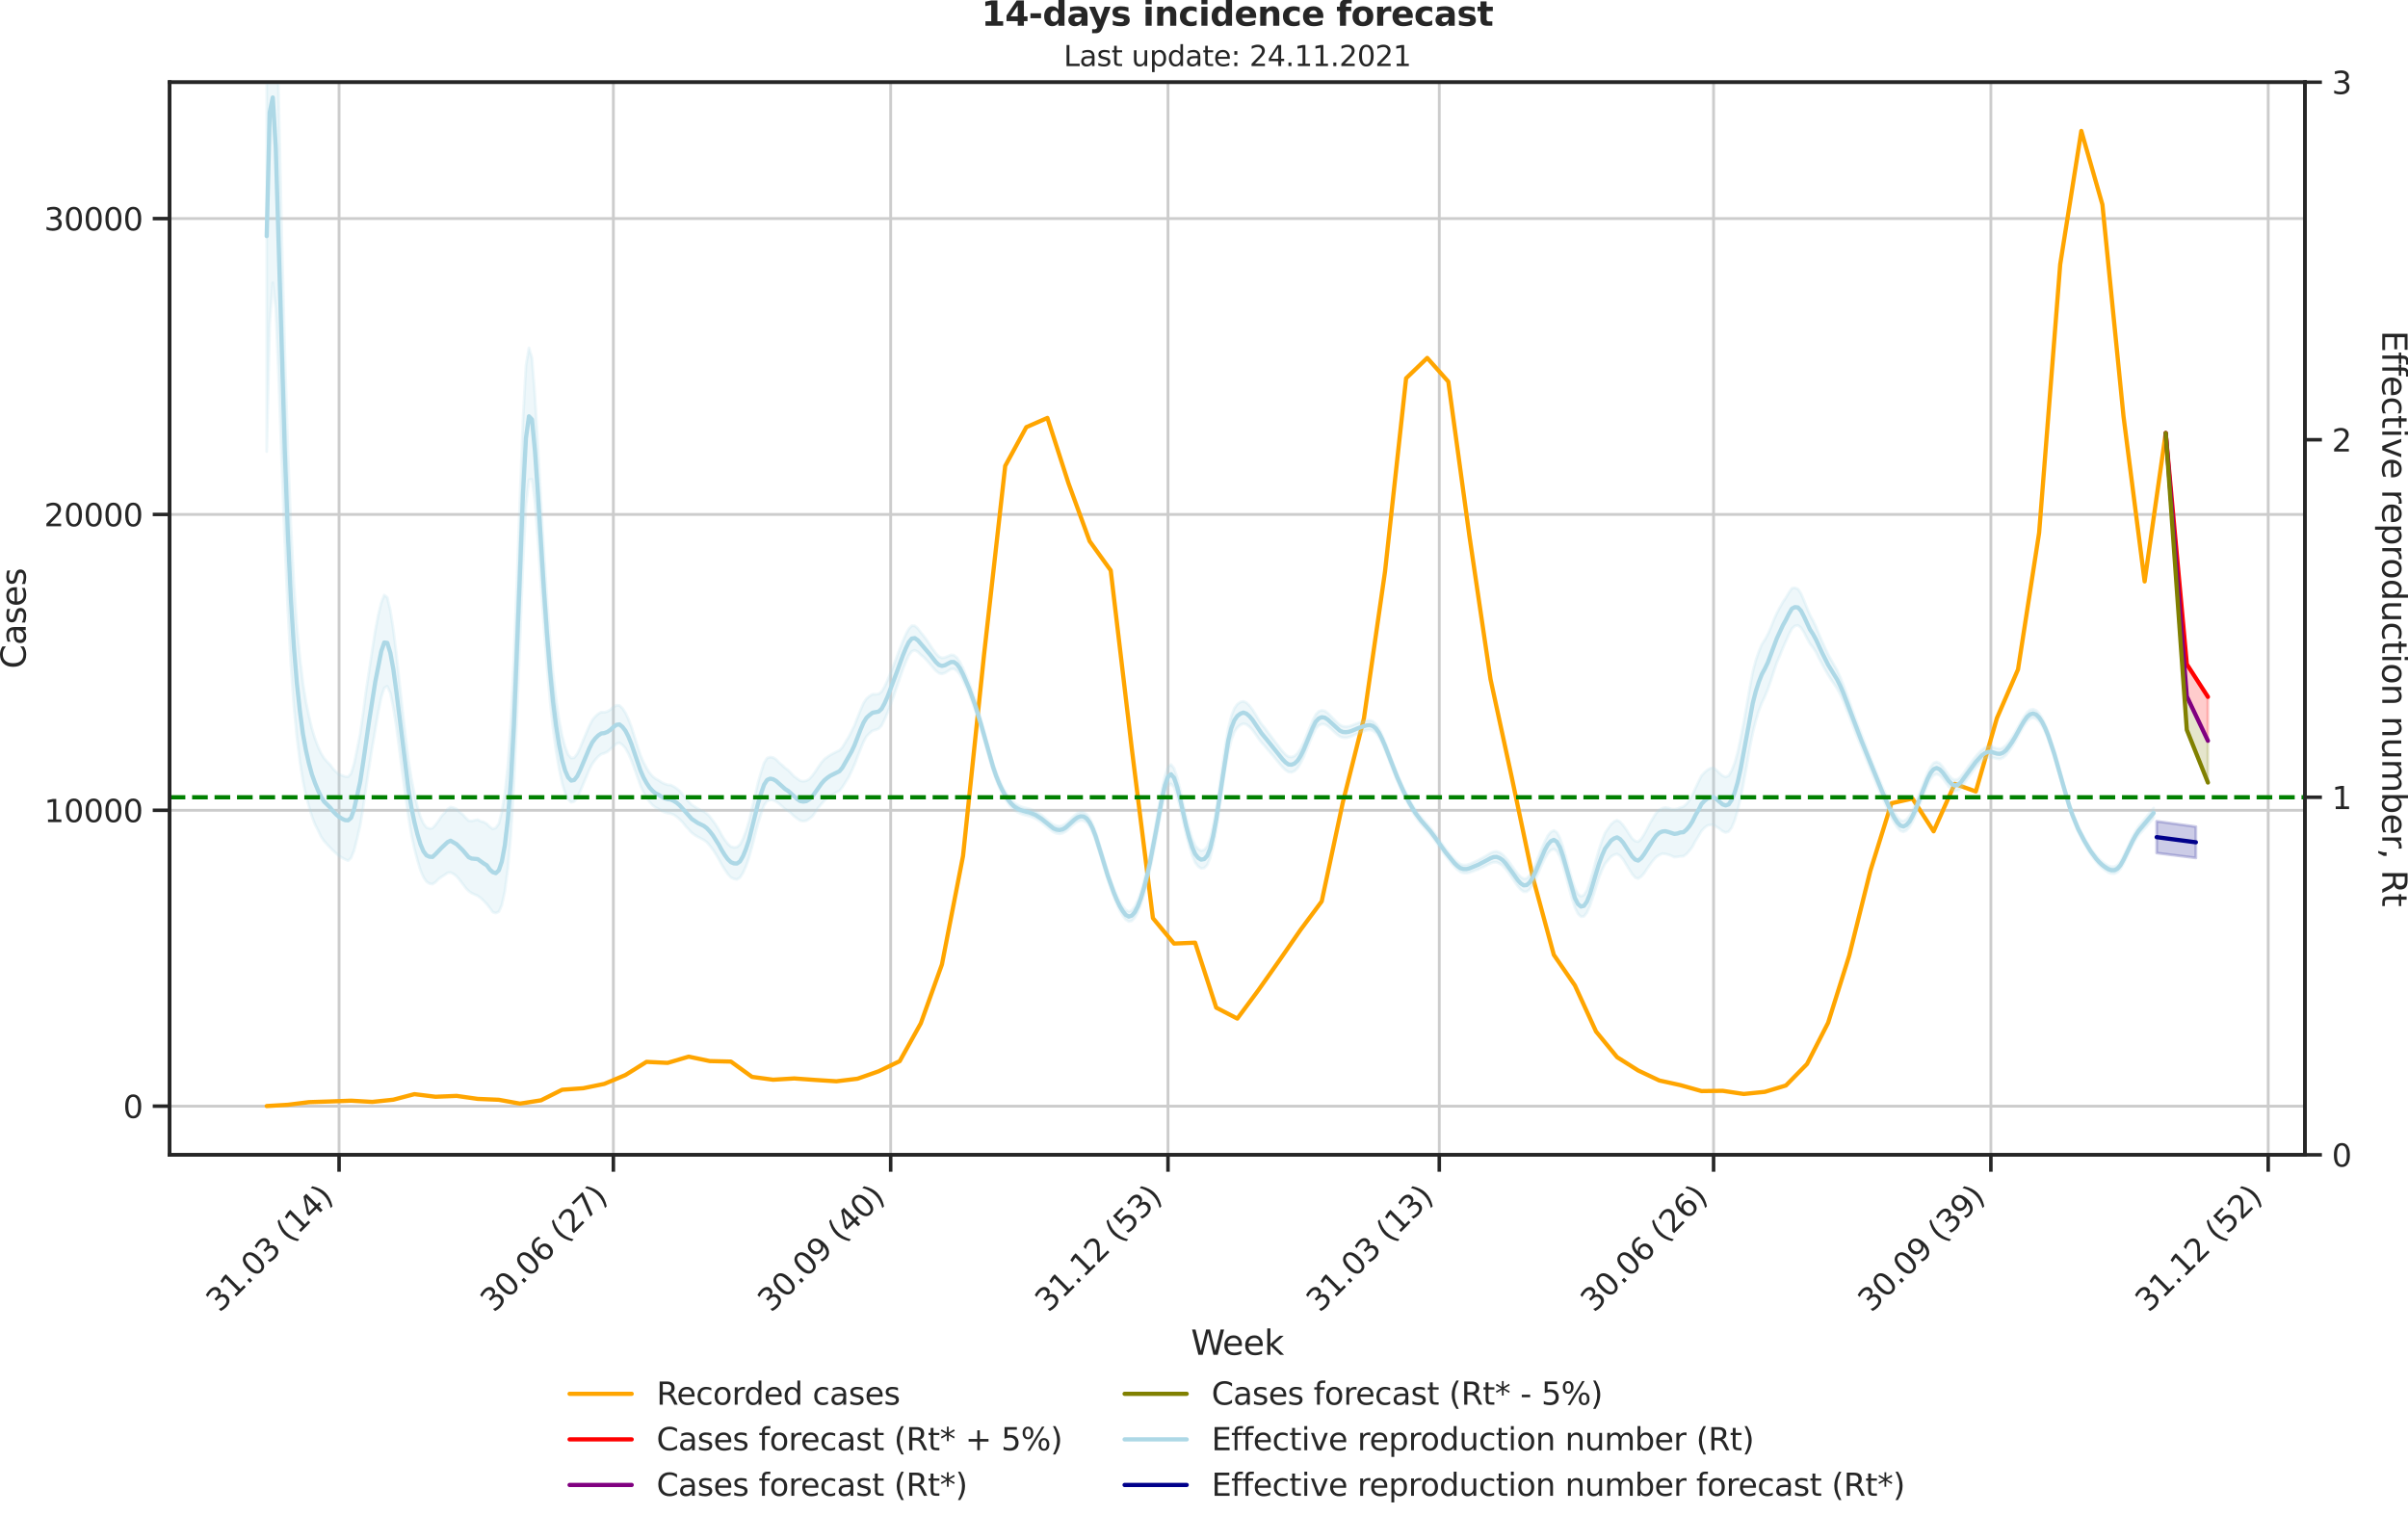 <?xml version="1.0" encoding="utf-8" standalone="no"?>
<!DOCTYPE svg PUBLIC "-//W3C//DTD SVG 1.1//EN"
  "http://www.w3.org/Graphics/SVG/1.1/DTD/svg11.dtd">
<svg height="536.657pt" version="1.1" viewBox="0 0 853.09 536.657" width="853.09pt" xmlns="http://www.w3.org/2000/svg" xmlns:xlink="http://www.w3.org/1999/xlink">
 <defs>
  <style type="text/css">*{stroke-linecap:butt;stroke-linejoin:round;}</style>
 </defs>
 <g id="figure_1">
  <g id="patch_1">
   <path d="M 0 536.657 
L 853.09 536.657 
L 853.09 0 
L 0 0 
z
" style="fill:none;"/>
  </g>
  <g id="axes_1">
   <g id="patch_2">
    <path d="M 60.108 409.147 
L 816.591 409.147 
L 816.591 29.118 
L 60.108 29.118 
z
" style="fill:none;"/>
   </g>
   <g id="matplotlib.axis_1">
    <g id="xtick_1">
     <g id="line2d_1">
      <path clip-path="url(#pf581bb6ffc)" d="M 120.122 409.147 
L 120.122 29.118 
" style="fill:none;stroke:#cccccc;stroke-linecap:round;"/>
     </g>
     <g id="line2d_2">
      <defs>
       <path d="M 0 0 
L 0 6 
" id="m024f1f34de" style="stroke:#262626;stroke-width:1.25;"/>
      </defs>
      <g>
       <use style="fill:#262626;stroke:#262626;stroke-width:1.25;" x="120.122" xlink:href="#m024f1f34de" y="409.147"/>
      </g>
     </g>
     <g id="text_1">
      <!-- 31.03 (14) -->
      <g style="fill:#262626;" transform="translate(77.798 465.264)rotate(-45)scale(0.11 -0.11)">
       <defs>
        <path d="M 2597 2516 
Q 3050 2419 3304 2112 
Q 3559 1806 3559 1356 
Q 3559 666 3084 287 
Q 2609 -91 1734 -91 
Q 1441 -91 1130 -33 
Q 819 25 488 141 
L 488 750 
Q 750 597 1062 519 
Q 1375 441 1716 441 
Q 2309 441 2620 675 
Q 2931 909 2931 1356 
Q 2931 1769 2642 2001 
Q 2353 2234 1838 2234 
L 1294 2234 
L 1294 2753 
L 1863 2753 
Q 2328 2753 2575 2939 
Q 2822 3125 2822 3475 
Q 2822 3834 2567 4026 
Q 2313 4219 1838 4219 
Q 1578 4219 1281 4162 
Q 984 4106 628 3988 
L 628 4550 
Q 988 4650 1302 4700 
Q 1616 4750 1894 4750 
Q 2613 4750 3031 4423 
Q 3450 4097 3450 3541 
Q 3450 3153 3228 2886 
Q 3006 2619 2597 2516 
z
" id="DejaVuSans-33" transform="scale(0.016)"/>
        <path d="M 794 531 
L 1825 531 
L 1825 4091 
L 703 3866 
L 703 4441 
L 1819 4666 
L 2450 4666 
L 2450 531 
L 3481 531 
L 3481 0 
L 794 0 
L 794 531 
z
" id="DejaVuSans-31" transform="scale(0.016)"/>
        <path d="M 684 794 
L 1344 794 
L 1344 0 
L 684 0 
L 684 794 
z
" id="DejaVuSans-2e" transform="scale(0.016)"/>
        <path d="M 2034 4250 
Q 1547 4250 1301 3770 
Q 1056 3291 1056 2328 
Q 1056 1369 1301 889 
Q 1547 409 2034 409 
Q 2525 409 2770 889 
Q 3016 1369 3016 2328 
Q 3016 3291 2770 3770 
Q 2525 4250 2034 4250 
z
M 2034 4750 
Q 2819 4750 3233 4129 
Q 3647 3509 3647 2328 
Q 3647 1150 3233 529 
Q 2819 -91 2034 -91 
Q 1250 -91 836 529 
Q 422 1150 422 2328 
Q 422 3509 836 4129 
Q 1250 4750 2034 4750 
z
" id="DejaVuSans-30" transform="scale(0.016)"/>
        <path id="DejaVuSans-20" transform="scale(0.016)"/>
        <path d="M 1984 4856 
Q 1566 4138 1362 3434 
Q 1159 2731 1159 2009 
Q 1159 1288 1364 580 
Q 1569 -128 1984 -844 
L 1484 -844 
Q 1016 -109 783 600 
Q 550 1309 550 2009 
Q 550 2706 781 3412 
Q 1013 4119 1484 4856 
L 1984 4856 
z
" id="DejaVuSans-28" transform="scale(0.016)"/>
        <path d="M 2419 4116 
L 825 1625 
L 2419 1625 
L 2419 4116 
z
M 2253 4666 
L 3047 4666 
L 3047 1625 
L 3713 1625 
L 3713 1100 
L 3047 1100 
L 3047 0 
L 2419 0 
L 2419 1100 
L 313 1100 
L 313 1709 
L 2253 4666 
z
" id="DejaVuSans-34" transform="scale(0.016)"/>
        <path d="M 513 4856 
L 1013 4856 
Q 1481 4119 1714 3412 
Q 1947 2706 1947 2009 
Q 1947 1309 1714 600 
Q 1481 -109 1013 -844 
L 513 -844 
Q 928 -128 1133 580 
Q 1338 1288 1338 2009 
Q 1338 2731 1133 3434 
Q 928 4138 513 4856 
z
" id="DejaVuSans-29" transform="scale(0.016)"/>
       </defs>
       <use xlink:href="#DejaVuSans-33"/>
       <use x="63.623" xlink:href="#DejaVuSans-31"/>
       <use x="127.246" xlink:href="#DejaVuSans-2e"/>
       <use x="159.033" xlink:href="#DejaVuSans-30"/>
       <use x="222.656" xlink:href="#DejaVuSans-33"/>
       <use x="286.279" xlink:href="#DejaVuSans-20"/>
       <use x="318.066" xlink:href="#DejaVuSans-28"/>
       <use x="357.08" xlink:href="#DejaVuSans-31"/>
       <use x="420.703" xlink:href="#DejaVuSans-34"/>
       <use x="484.326" xlink:href="#DejaVuSans-29"/>
      </g>
     </g>
    </g>
    <g id="xtick_2">
     <g id="line2d_3">
      <path clip-path="url(#pf581bb6ffc)" d="M 217.299 409.147 
L 217.299 29.118 
" style="fill:none;stroke:#cccccc;stroke-linecap:round;"/>
     </g>
     <g id="line2d_4">
      <g>
       <use style="fill:#262626;stroke:#262626;stroke-width:1.25;" x="217.299" xlink:href="#m024f1f34de" y="409.147"/>
      </g>
     </g>
     <g id="text_2">
      <!-- 30.06 (27) -->
      <g style="fill:#262626;" transform="translate(174.975 465.264)rotate(-45)scale(0.11 -0.11)">
       <defs>
        <path d="M 2113 2584 
Q 1688 2584 1439 2293 
Q 1191 2003 1191 1497 
Q 1191 994 1439 701 
Q 1688 409 2113 409 
Q 2538 409 2786 701 
Q 3034 994 3034 1497 
Q 3034 2003 2786 2293 
Q 2538 2584 2113 2584 
z
M 3366 4563 
L 3366 3988 
Q 3128 4100 2886 4159 
Q 2644 4219 2406 4219 
Q 1781 4219 1451 3797 
Q 1122 3375 1075 2522 
Q 1259 2794 1537 2939 
Q 1816 3084 2150 3084 
Q 2853 3084 3261 2657 
Q 3669 2231 3669 1497 
Q 3669 778 3244 343 
Q 2819 -91 2113 -91 
Q 1303 -91 875 529 
Q 447 1150 447 2328 
Q 447 3434 972 4092 
Q 1497 4750 2381 4750 
Q 2619 4750 2861 4703 
Q 3103 4656 3366 4563 
z
" id="DejaVuSans-36" transform="scale(0.016)"/>
        <path d="M 1228 531 
L 3431 531 
L 3431 0 
L 469 0 
L 469 531 
Q 828 903 1448 1529 
Q 2069 2156 2228 2338 
Q 2531 2678 2651 2914 
Q 2772 3150 2772 3378 
Q 2772 3750 2511 3984 
Q 2250 4219 1831 4219 
Q 1534 4219 1204 4116 
Q 875 4013 500 3803 
L 500 4441 
Q 881 4594 1212 4672 
Q 1544 4750 1819 4750 
Q 2544 4750 2975 4387 
Q 3406 4025 3406 3419 
Q 3406 3131 3298 2873 
Q 3191 2616 2906 2266 
Q 2828 2175 2409 1742 
Q 1991 1309 1228 531 
z
" id="DejaVuSans-32" transform="scale(0.016)"/>
        <path d="M 525 4666 
L 3525 4666 
L 3525 4397 
L 1831 0 
L 1172 0 
L 2766 4134 
L 525 4134 
L 525 4666 
z
" id="DejaVuSans-37" transform="scale(0.016)"/>
       </defs>
       <use xlink:href="#DejaVuSans-33"/>
       <use x="63.623" xlink:href="#DejaVuSans-30"/>
       <use x="127.246" xlink:href="#DejaVuSans-2e"/>
       <use x="159.033" xlink:href="#DejaVuSans-30"/>
       <use x="222.656" xlink:href="#DejaVuSans-36"/>
       <use x="286.279" xlink:href="#DejaVuSans-20"/>
       <use x="318.066" xlink:href="#DejaVuSans-28"/>
       <use x="357.08" xlink:href="#DejaVuSans-32"/>
       <use x="420.703" xlink:href="#DejaVuSans-37"/>
       <use x="484.326" xlink:href="#DejaVuSans-29"/>
      </g>
     </g>
    </g>
    <g id="xtick_3">
     <g id="line2d_5">
      <path clip-path="url(#pf581bb6ffc)" d="M 315.543 409.147 
L 315.543 29.118 
" style="fill:none;stroke:#cccccc;stroke-linecap:round;"/>
     </g>
     <g id="line2d_6">
      <g>
       <use style="fill:#262626;stroke:#262626;stroke-width:1.25;" x="315.543" xlink:href="#m024f1f34de" y="409.147"/>
      </g>
     </g>
     <g id="text_3">
      <!-- 30.09 (40) -->
      <g style="fill:#262626;" transform="translate(273.219 465.264)rotate(-45)scale(0.11 -0.11)">
       <defs>
        <path d="M 703 97 
L 703 672 
Q 941 559 1184 500 
Q 1428 441 1663 441 
Q 2288 441 2617 861 
Q 2947 1281 2994 2138 
Q 2813 1869 2534 1725 
Q 2256 1581 1919 1581 
Q 1219 1581 811 2004 
Q 403 2428 403 3163 
Q 403 3881 828 4315 
Q 1253 4750 1959 4750 
Q 2769 4750 3195 4129 
Q 3622 3509 3622 2328 
Q 3622 1225 3098 567 
Q 2575 -91 1691 -91 
Q 1453 -91 1209 -44 
Q 966 3 703 97 
z
M 1959 2075 
Q 2384 2075 2632 2365 
Q 2881 2656 2881 3163 
Q 2881 3666 2632 3958 
Q 2384 4250 1959 4250 
Q 1534 4250 1286 3958 
Q 1038 3666 1038 3163 
Q 1038 2656 1286 2365 
Q 1534 2075 1959 2075 
z
" id="DejaVuSans-39" transform="scale(0.016)"/>
       </defs>
       <use xlink:href="#DejaVuSans-33"/>
       <use x="63.623" xlink:href="#DejaVuSans-30"/>
       <use x="127.246" xlink:href="#DejaVuSans-2e"/>
       <use x="159.033" xlink:href="#DejaVuSans-30"/>
       <use x="222.656" xlink:href="#DejaVuSans-39"/>
       <use x="286.279" xlink:href="#DejaVuSans-20"/>
       <use x="318.066" xlink:href="#DejaVuSans-28"/>
       <use x="357.08" xlink:href="#DejaVuSans-34"/>
       <use x="420.703" xlink:href="#DejaVuSans-30"/>
       <use x="484.326" xlink:href="#DejaVuSans-29"/>
      </g>
     </g>
    </g>
    <g id="xtick_4">
     <g id="line2d_7">
      <path clip-path="url(#pf581bb6ffc)" d="M 413.788 409.147 
L 413.788 29.118 
" style="fill:none;stroke:#cccccc;stroke-linecap:round;"/>
     </g>
     <g id="line2d_8">
      <g>
       <use style="fill:#262626;stroke:#262626;stroke-width:1.25;" x="413.788" xlink:href="#m024f1f34de" y="409.147"/>
      </g>
     </g>
     <g id="text_4">
      <!-- 31.12 (53) -->
      <g style="fill:#262626;" transform="translate(371.464 465.264)rotate(-45)scale(0.11 -0.11)">
       <defs>
        <path d="M 691 4666 
L 3169 4666 
L 3169 4134 
L 1269 4134 
L 1269 2991 
Q 1406 3038 1543 3061 
Q 1681 3084 1819 3084 
Q 2600 3084 3056 2656 
Q 3513 2228 3513 1497 
Q 3513 744 3044 326 
Q 2575 -91 1722 -91 
Q 1428 -91 1123 -41 
Q 819 9 494 109 
L 494 744 
Q 775 591 1075 516 
Q 1375 441 1709 441 
Q 2250 441 2565 725 
Q 2881 1009 2881 1497 
Q 2881 1984 2565 2268 
Q 2250 2553 1709 2553 
Q 1456 2553 1204 2497 
Q 953 2441 691 2322 
L 691 4666 
z
" id="DejaVuSans-35" transform="scale(0.016)"/>
       </defs>
       <use xlink:href="#DejaVuSans-33"/>
       <use x="63.623" xlink:href="#DejaVuSans-31"/>
       <use x="127.246" xlink:href="#DejaVuSans-2e"/>
       <use x="159.033" xlink:href="#DejaVuSans-31"/>
       <use x="222.656" xlink:href="#DejaVuSans-32"/>
       <use x="286.279" xlink:href="#DejaVuSans-20"/>
       <use x="318.066" xlink:href="#DejaVuSans-28"/>
       <use x="357.08" xlink:href="#DejaVuSans-35"/>
       <use x="420.703" xlink:href="#DejaVuSans-33"/>
       <use x="484.326" xlink:href="#DejaVuSans-29"/>
      </g>
     </g>
    </g>
    <g id="xtick_5">
     <g id="line2d_9">
      <path clip-path="url(#pf581bb6ffc)" d="M 509.897 409.147 
L 509.897 29.118 
" style="fill:none;stroke:#cccccc;stroke-linecap:round;"/>
     </g>
     <g id="line2d_10">
      <g>
       <use style="fill:#262626;stroke:#262626;stroke-width:1.25;" x="509.897" xlink:href="#m024f1f34de" y="409.147"/>
      </g>
     </g>
     <g id="text_5">
      <!-- 31.03 (13) -->
      <g style="fill:#262626;" transform="translate(467.573 465.264)rotate(-45)scale(0.11 -0.11)">
       <use xlink:href="#DejaVuSans-33"/>
       <use x="63.623" xlink:href="#DejaVuSans-31"/>
       <use x="127.246" xlink:href="#DejaVuSans-2e"/>
       <use x="159.033" xlink:href="#DejaVuSans-30"/>
       <use x="222.656" xlink:href="#DejaVuSans-33"/>
       <use x="286.279" xlink:href="#DejaVuSans-20"/>
       <use x="318.066" xlink:href="#DejaVuSans-28"/>
       <use x="357.08" xlink:href="#DejaVuSans-31"/>
       <use x="420.703" xlink:href="#DejaVuSans-33"/>
       <use x="484.326" xlink:href="#DejaVuSans-29"/>
      </g>
     </g>
    </g>
    <g id="xtick_6">
     <g id="line2d_11">
      <path clip-path="url(#pf581bb6ffc)" d="M 607.074 409.147 
L 607.074 29.118 
" style="fill:none;stroke:#cccccc;stroke-linecap:round;"/>
     </g>
     <g id="line2d_12">
      <g>
       <use style="fill:#262626;stroke:#262626;stroke-width:1.25;" x="607.074" xlink:href="#m024f1f34de" y="409.147"/>
      </g>
     </g>
     <g id="text_6">
      <!-- 30.06 (26) -->
      <g style="fill:#262626;" transform="translate(564.749 465.264)rotate(-45)scale(0.11 -0.11)">
       <use xlink:href="#DejaVuSans-33"/>
       <use x="63.623" xlink:href="#DejaVuSans-30"/>
       <use x="127.246" xlink:href="#DejaVuSans-2e"/>
       <use x="159.033" xlink:href="#DejaVuSans-30"/>
       <use x="222.656" xlink:href="#DejaVuSans-36"/>
       <use x="286.279" xlink:href="#DejaVuSans-20"/>
       <use x="318.066" xlink:href="#DejaVuSans-28"/>
       <use x="357.08" xlink:href="#DejaVuSans-32"/>
       <use x="420.703" xlink:href="#DejaVuSans-36"/>
       <use x="484.326" xlink:href="#DejaVuSans-29"/>
      </g>
     </g>
    </g>
    <g id="xtick_7">
     <g id="line2d_13">
      <path clip-path="url(#pf581bb6ffc)" d="M 705.318 409.147 
L 705.318 29.118 
" style="fill:none;stroke:#cccccc;stroke-linecap:round;"/>
     </g>
     <g id="line2d_14">
      <g>
       <use style="fill:#262626;stroke:#262626;stroke-width:1.25;" x="705.318" xlink:href="#m024f1f34de" y="409.147"/>
      </g>
     </g>
     <g id="text_7">
      <!-- 30.09 (39) -->
      <g style="fill:#262626;" transform="translate(662.994 465.264)rotate(-45)scale(0.11 -0.11)">
       <use xlink:href="#DejaVuSans-33"/>
       <use x="63.623" xlink:href="#DejaVuSans-30"/>
       <use x="127.246" xlink:href="#DejaVuSans-2e"/>
       <use x="159.033" xlink:href="#DejaVuSans-30"/>
       <use x="222.656" xlink:href="#DejaVuSans-39"/>
       <use x="286.279" xlink:href="#DejaVuSans-20"/>
       <use x="318.066" xlink:href="#DejaVuSans-28"/>
       <use x="357.08" xlink:href="#DejaVuSans-33"/>
       <use x="420.703" xlink:href="#DejaVuSans-39"/>
       <use x="484.326" xlink:href="#DejaVuSans-29"/>
      </g>
     </g>
    </g>
    <g id="xtick_8">
     <g id="line2d_15">
      <path clip-path="url(#pf581bb6ffc)" d="M 803.563 409.147 
L 803.563 29.118 
" style="fill:none;stroke:#cccccc;stroke-linecap:round;"/>
     </g>
     <g id="line2d_16">
      <g>
       <use style="fill:#262626;stroke:#262626;stroke-width:1.25;" x="803.563" xlink:href="#m024f1f34de" y="409.147"/>
      </g>
     </g>
     <g id="text_8">
      <!-- 31.12 (52) -->
      <g style="fill:#262626;" transform="translate(761.239 465.264)rotate(-45)scale(0.11 -0.11)">
       <use xlink:href="#DejaVuSans-33"/>
       <use x="63.623" xlink:href="#DejaVuSans-31"/>
       <use x="127.246" xlink:href="#DejaVuSans-2e"/>
       <use x="159.033" xlink:href="#DejaVuSans-31"/>
       <use x="222.656" xlink:href="#DejaVuSans-32"/>
       <use x="286.279" xlink:href="#DejaVuSans-20"/>
       <use x="318.066" xlink:href="#DejaVuSans-28"/>
       <use x="357.08" xlink:href="#DejaVuSans-35"/>
       <use x="420.703" xlink:href="#DejaVuSans-32"/>
       <use x="484.326" xlink:href="#DejaVuSans-29"/>
      </g>
     </g>
    </g>
    <g id="text_9">
     <!-- Week -->
     <g style="fill:#262626;" transform="translate(421.911 479.999)scale(0.12 -0.12)">
      <defs>
       <path d="M 213 4666 
L 850 4666 
L 1831 722 
L 2809 4666 
L 3519 4666 
L 4500 722 
L 5478 4666 
L 6119 4666 
L 4947 0 
L 4153 0 
L 3169 4050 
L 2175 0 
L 1381 0 
L 213 4666 
z
" id="DejaVuSans-57" transform="scale(0.016)"/>
       <path d="M 3597 1894 
L 3597 1613 
L 953 1613 
Q 991 1019 1311 708 
Q 1631 397 2203 397 
Q 2534 397 2845 478 
Q 3156 559 3463 722 
L 3463 178 
Q 3153 47 2828 -22 
Q 2503 -91 2169 -91 
Q 1331 -91 842 396 
Q 353 884 353 1716 
Q 353 2575 817 3079 
Q 1281 3584 2069 3584 
Q 2775 3584 3186 3129 
Q 3597 2675 3597 1894 
z
M 3022 2063 
Q 3016 2534 2758 2815 
Q 2500 3097 2075 3097 
Q 1594 3097 1305 2825 
Q 1016 2553 972 2059 
L 3022 2063 
z
" id="DejaVuSans-65" transform="scale(0.016)"/>
       <path d="M 581 4863 
L 1159 4863 
L 1159 1991 
L 2875 3500 
L 3609 3500 
L 1753 1863 
L 3688 0 
L 2938 0 
L 1159 1709 
L 1159 0 
L 581 0 
L 581 4863 
z
" id="DejaVuSans-6b" transform="scale(0.016)"/>
      </defs>
      <use xlink:href="#DejaVuSans-57"/>
      <use x="93.002" xlink:href="#DejaVuSans-65"/>
      <use x="154.525" xlink:href="#DejaVuSans-65"/>
      <use x="216.049" xlink:href="#DejaVuSans-6b"/>
     </g>
    </g>
   </g>
   <g id="matplotlib.axis_2">
    <g id="ytick_1">
     <g id="line2d_17">
      <path clip-path="url(#pf581bb6ffc)" d="M 60.108 391.915 
L 816.591 391.915 
" style="fill:none;stroke:#cccccc;stroke-linecap:round;"/>
     </g>
     <g id="line2d_18">
      <defs>
       <path d="M 0 0 
L -6 0 
" id="m381a3961c6" style="stroke:#262626;stroke-width:1.25;"/>
      </defs>
      <g>
       <use style="fill:#262626;stroke:#262626;stroke-width:1.25;" x="60.108" xlink:href="#m381a3961c6" y="391.915"/>
      </g>
     </g>
     <g id="text_10">
      <!-- 0 -->
      <g style="fill:#262626;" transform="translate(43.609 396.094)scale(0.11 -0.11)">
       <use xlink:href="#DejaVuSans-30"/>
      </g>
     </g>
    </g>
    <g id="ytick_2">
     <g id="line2d_19">
      <path clip-path="url(#pf581bb6ffc)" d="M 60.108 287.09 
L 816.591 287.09 
" style="fill:none;stroke:#cccccc;stroke-linecap:round;"/>
     </g>
     <g id="line2d_20">
      <g>
       <use style="fill:#262626;stroke:#262626;stroke-width:1.25;" x="60.108" xlink:href="#m381a3961c6" y="287.09"/>
      </g>
     </g>
     <g id="text_11">
      <!-- 10000 -->
      <g style="fill:#262626;" transform="translate(15.614 291.269)scale(0.11 -0.11)">
       <use xlink:href="#DejaVuSans-31"/>
       <use x="63.623" xlink:href="#DejaVuSans-30"/>
       <use x="127.246" xlink:href="#DejaVuSans-30"/>
       <use x="190.869" xlink:href="#DejaVuSans-30"/>
       <use x="254.492" xlink:href="#DejaVuSans-30"/>
      </g>
     </g>
    </g>
    <g id="ytick_3">
     <g id="line2d_21">
      <path clip-path="url(#pf581bb6ffc)" d="M 60.108 182.266 
L 816.591 182.266 
" style="fill:none;stroke:#cccccc;stroke-linecap:round;"/>
     </g>
     <g id="line2d_22">
      <g>
       <use style="fill:#262626;stroke:#262626;stroke-width:1.25;" x="60.108" xlink:href="#m381a3961c6" y="182.266"/>
      </g>
     </g>
     <g id="text_12">
      <!-- 20000 -->
      <g style="fill:#262626;" transform="translate(15.614 186.445)scale(0.11 -0.11)">
       <use xlink:href="#DejaVuSans-32"/>
       <use x="63.623" xlink:href="#DejaVuSans-30"/>
       <use x="127.246" xlink:href="#DejaVuSans-30"/>
       <use x="190.869" xlink:href="#DejaVuSans-30"/>
       <use x="254.492" xlink:href="#DejaVuSans-30"/>
      </g>
     </g>
    </g>
    <g id="ytick_4">
     <g id="line2d_23">
      <path clip-path="url(#pf581bb6ffc)" d="M 60.108 77.441 
L 816.591 77.441 
" style="fill:none;stroke:#cccccc;stroke-linecap:round;"/>
     </g>
     <g id="line2d_24">
      <g>
       <use style="fill:#262626;stroke:#262626;stroke-width:1.25;" x="60.108" xlink:href="#m381a3961c6" y="77.441"/>
      </g>
     </g>
     <g id="text_13">
      <!-- 30000 -->
      <g style="fill:#262626;" transform="translate(15.614 81.62)scale(0.11 -0.11)">
       <use xlink:href="#DejaVuSans-33"/>
       <use x="63.623" xlink:href="#DejaVuSans-30"/>
       <use x="127.246" xlink:href="#DejaVuSans-30"/>
       <use x="190.869" xlink:href="#DejaVuSans-30"/>
       <use x="254.492" xlink:href="#DejaVuSans-30"/>
      </g>
     </g>
    </g>
    <g id="text_14">
     <!-- Cases -->
     <g style="fill:#262626;" transform="translate(9.118 236.942)rotate(-90)scale(0.12 -0.12)">
      <defs>
       <path d="M 4122 4306 
L 4122 3641 
Q 3803 3938 3442 4084 
Q 3081 4231 2675 4231 
Q 1875 4231 1450 3742 
Q 1025 3253 1025 2328 
Q 1025 1406 1450 917 
Q 1875 428 2675 428 
Q 3081 428 3442 575 
Q 3803 722 4122 1019 
L 4122 359 
Q 3791 134 3420 21 
Q 3050 -91 2638 -91 
Q 1578 -91 968 557 
Q 359 1206 359 2328 
Q 359 3453 968 4101 
Q 1578 4750 2638 4750 
Q 3056 4750 3426 4639 
Q 3797 4528 4122 4306 
z
" id="DejaVuSans-43" transform="scale(0.016)"/>
       <path d="M 2194 1759 
Q 1497 1759 1228 1600 
Q 959 1441 959 1056 
Q 959 750 1161 570 
Q 1363 391 1709 391 
Q 2188 391 2477 730 
Q 2766 1069 2766 1631 
L 2766 1759 
L 2194 1759 
z
M 3341 1997 
L 3341 0 
L 2766 0 
L 2766 531 
Q 2569 213 2275 61 
Q 1981 -91 1556 -91 
Q 1019 -91 701 211 
Q 384 513 384 1019 
Q 384 1609 779 1909 
Q 1175 2209 1959 2209 
L 2766 2209 
L 2766 2266 
Q 2766 2663 2505 2880 
Q 2244 3097 1772 3097 
Q 1472 3097 1187 3025 
Q 903 2953 641 2809 
L 641 3341 
Q 956 3463 1253 3523 
Q 1550 3584 1831 3584 
Q 2591 3584 2966 3190 
Q 3341 2797 3341 1997 
z
" id="DejaVuSans-61" transform="scale(0.016)"/>
       <path d="M 2834 3397 
L 2834 2853 
Q 2591 2978 2328 3040 
Q 2066 3103 1784 3103 
Q 1356 3103 1142 2972 
Q 928 2841 928 2578 
Q 928 2378 1081 2264 
Q 1234 2150 1697 2047 
L 1894 2003 
Q 2506 1872 2764 1633 
Q 3022 1394 3022 966 
Q 3022 478 2636 193 
Q 2250 -91 1575 -91 
Q 1294 -91 989 -36 
Q 684 19 347 128 
L 347 722 
Q 666 556 975 473 
Q 1284 391 1588 391 
Q 1994 391 2212 530 
Q 2431 669 2431 922 
Q 2431 1156 2273 1281 
Q 2116 1406 1581 1522 
L 1381 1569 
Q 847 1681 609 1914 
Q 372 2147 372 2553 
Q 372 3047 722 3315 
Q 1072 3584 1716 3584 
Q 2034 3584 2315 3537 
Q 2597 3491 2834 3397 
z
" id="DejaVuSans-73" transform="scale(0.016)"/>
      </defs>
      <use xlink:href="#DejaVuSans-43"/>
      <use x="69.824" xlink:href="#DejaVuSans-61"/>
      <use x="131.104" xlink:href="#DejaVuSans-73"/>
      <use x="183.203" xlink:href="#DejaVuSans-65"/>
      <use x="244.727" xlink:href="#DejaVuSans-73"/>
     </g>
    </g>
   </g>
   <g id="PolyCollection_1">
    <defs>
     <path d="M 767.255 -383.2 
L 767.255 -383.2 
L 774.73 -301.329 
L 782.205 -289.76 
L 782.205 -274.204 
L 782.205 -274.204 
L 774.73 -289.924 
L 767.255 -383.2 
z
" id="mbf530aaae2" style="stroke:#ff0000;stroke-opacity:0.2;"/>
    </defs>
    <g clip-path="url(#pf581bb6ffc)">
     <use style="fill:#ff0000;fill-opacity:0.2;stroke:#ff0000;stroke-opacity:0.2;" x="0" xlink:href="#mbf530aaae2" y="536.657"/>
    </g>
   </g>
   <g id="PolyCollection_2">
    <defs>
     <path d="M 767.255 -383.2 
L 767.255 -383.2 
L 774.73 -289.924 
L 782.205 -274.204 
L 782.205 -259.406 
L 782.205 -259.406 
L 774.73 -278.068 
L 767.255 -383.2 
z
" id="m280f162c7f" style="stroke:#808000;stroke-opacity:0.2;"/>
    </defs>
    <g clip-path="url(#pf581bb6ffc)">
     <use style="fill:#808000;fill-opacity:0.2;stroke:#808000;stroke-opacity:0.2;" x="0" xlink:href="#m280f162c7f" y="536.657"/>
    </g>
   </g>
   <g id="line2d_25">
    <path clip-path="url(#pf581bb6ffc)" d="M 94.493 391.873 
L 101.968 391.422 
L 109.443 390.489 
L 116.919 390.248 
L 124.394 389.975 
L 131.869 390.405 
L 139.344 389.619 
L 146.819 387.659 
L 154.294 388.581 
L 161.769 388.277 
L 169.244 389.336 
L 176.72 389.651 
L 184.195 391.013 
L 191.67 389.839 
L 199.145 386.097 
L 206.62 385.562 
L 214.095 384.021 
L 221.57 380.887 
L 229.046 376.212 
L 236.521 376.579 
L 243.996 374.367 
L 251.471 375.939 
L 258.946 376.118 
L 266.421 381.537 
L 273.896 382.543 
L 281.371 382.093 
L 288.847 382.627 
L 296.322 383.099 
L 303.797 382.187 
L 311.272 379.566 
L 318.747 375.971 
L 326.222 362.553 
L 333.697 341.714 
L 341.173 303.296 
L 348.648 231.722 
L 356.123 165.064 
L 363.598 151.342 
L 371.073 148.072 
L 378.548 171.259 
L 386.023 191.731 
L 393.498 202.098 
L 400.974 265.318 
L 408.449 325.299 
L 415.924 334.303 
L 423.399 333.989 
L 430.874 357.008 
L 438.349 360.887 
L 445.824 350.803 
L 453.3 340.194 
L 460.775 329.397 
L 468.25 319.345 
L 475.725 284.291 
L 483.2 254.542 
L 490.675 202.528 
L 498.15 134.025 
L 505.625 126.814 
L 513.101 135.21 
L 520.576 189.897 
L 528.051 240.632 
L 535.526 275.172 
L 543.001 310.718 
L 550.476 338.297 
L 557.951 349.146 
L 565.427 365.457 
L 572.902 374.556 
L 580.377 379.283 
L 587.852 382.816 
L 595.327 384.462 
L 602.802 386.569 
L 610.277 386.474 
L 617.752 387.596 
L 625.228 386.841 
L 632.703 384.588 
L 640.178 376.977 
L 647.653 362.365 
L 655.128 338.57 
L 662.603 308.59 
L 670.078 284.606 
L 677.554 282.929 
L 685.029 294.533 
L 692.504 277.729 
L 699.979 280.413 
L 707.454 254.427 
L 714.929 237.194 
L 722.404 188.786 
L 729.879 93.647 
L 737.355 46.392 
L 744.83 72.504 
L 752.305 147.537 
L 759.78 205.998 
L 767.255 153.457 
" style="fill:none;stroke:#ffa500;stroke-linecap:round;stroke-width:1.5;"/>
   </g>
   <g id="line2d_26">
    <path clip-path="url(#pf581bb6ffc)" d="M 767.255 153.457 
L 774.73 235.328 
L 782.205 246.897 
" style="fill:none;stroke:#ff0000;stroke-linecap:round;stroke-width:1.5;"/>
   </g>
   <g id="line2d_27">
    <path clip-path="url(#pf581bb6ffc)" d="M 767.255 153.457 
L 774.73 246.733 
L 782.205 262.453 
" style="fill:none;stroke:#800080;stroke-linecap:round;stroke-width:1.5;"/>
   </g>
   <g id="line2d_28">
    <path clip-path="url(#pf581bb6ffc)" d="M 767.255 153.457 
L 774.73 258.588 
L 782.205 277.251 
" style="fill:none;stroke:#808000;stroke-linecap:round;stroke-width:1.5;"/>
   </g>
   <g id="patch_3">
    <path d="M 60.108 409.147 
L 60.108 29.118 
" style="fill:none;stroke:#262626;stroke-linecap:square;stroke-linejoin:miter;stroke-width:1.25;"/>
   </g>
   <g id="patch_4">
    <path d="M 816.591 409.147 
L 816.591 29.118 
" style="fill:none;stroke:#262626;stroke-linecap:square;stroke-linejoin:miter;stroke-width:1.25;"/>
   </g>
   <g id="patch_5">
    <path d="M 60.108 409.147 
L 816.591 409.147 
" style="fill:none;stroke:#262626;stroke-linecap:square;stroke-linejoin:miter;stroke-width:1.25;"/>
   </g>
   <g id="patch_6">
    <path d="M 60.108 29.118 
L 816.591 29.118 
" style="fill:none;stroke:#262626;stroke-linecap:square;stroke-linejoin:miter;stroke-width:1.25;"/>
   </g>
   <g id="text_15">
    <!-- Last update: 24.11.2021 -->
    <g style="fill:#262626;" transform="translate(376.85 23.418)scale(0.1 -0.1)">
     <defs>
      <path d="M 628 4666 
L 1259 4666 
L 1259 531 
L 3531 531 
L 3531 0 
L 628 0 
L 628 4666 
z
" id="DejaVuSans-4c" transform="scale(0.016)"/>
      <path d="M 1172 4494 
L 1172 3500 
L 2356 3500 
L 2356 3053 
L 1172 3053 
L 1172 1153 
Q 1172 725 1289 603 
Q 1406 481 1766 481 
L 2356 481 
L 2356 0 
L 1766 0 
Q 1100 0 847 248 
Q 594 497 594 1153 
L 594 3053 
L 172 3053 
L 172 3500 
L 594 3500 
L 594 4494 
L 1172 4494 
z
" id="DejaVuSans-74" transform="scale(0.016)"/>
      <path d="M 544 1381 
L 544 3500 
L 1119 3500 
L 1119 1403 
Q 1119 906 1312 657 
Q 1506 409 1894 409 
Q 2359 409 2629 706 
Q 2900 1003 2900 1516 
L 2900 3500 
L 3475 3500 
L 3475 0 
L 2900 0 
L 2900 538 
Q 2691 219 2414 64 
Q 2138 -91 1772 -91 
Q 1169 -91 856 284 
Q 544 659 544 1381 
z
M 1991 3584 
L 1991 3584 
z
" id="DejaVuSans-75" transform="scale(0.016)"/>
      <path d="M 1159 525 
L 1159 -1331 
L 581 -1331 
L 581 3500 
L 1159 3500 
L 1159 2969 
Q 1341 3281 1617 3432 
Q 1894 3584 2278 3584 
Q 2916 3584 3314 3078 
Q 3713 2572 3713 1747 
Q 3713 922 3314 415 
Q 2916 -91 2278 -91 
Q 1894 -91 1617 61 
Q 1341 213 1159 525 
z
M 3116 1747 
Q 3116 2381 2855 2742 
Q 2594 3103 2138 3103 
Q 1681 3103 1420 2742 
Q 1159 2381 1159 1747 
Q 1159 1113 1420 752 
Q 1681 391 2138 391 
Q 2594 391 2855 752 
Q 3116 1113 3116 1747 
z
" id="DejaVuSans-70" transform="scale(0.016)"/>
      <path d="M 2906 2969 
L 2906 4863 
L 3481 4863 
L 3481 0 
L 2906 0 
L 2906 525 
Q 2725 213 2448 61 
Q 2172 -91 1784 -91 
Q 1150 -91 751 415 
Q 353 922 353 1747 
Q 353 2572 751 3078 
Q 1150 3584 1784 3584 
Q 2172 3584 2448 3432 
Q 2725 3281 2906 2969 
z
M 947 1747 
Q 947 1113 1208 752 
Q 1469 391 1925 391 
Q 2381 391 2643 752 
Q 2906 1113 2906 1747 
Q 2906 2381 2643 2742 
Q 2381 3103 1925 3103 
Q 1469 3103 1208 2742 
Q 947 2381 947 1747 
z
" id="DejaVuSans-64" transform="scale(0.016)"/>
      <path d="M 750 794 
L 1409 794 
L 1409 0 
L 750 0 
L 750 794 
z
M 750 3309 
L 1409 3309 
L 1409 2516 
L 750 2516 
L 750 3309 
z
" id="DejaVuSans-3a" transform="scale(0.016)"/>
     </defs>
     <use xlink:href="#DejaVuSans-4c"/>
     <use x="55.713" xlink:href="#DejaVuSans-61"/>
     <use x="116.992" xlink:href="#DejaVuSans-73"/>
     <use x="169.092" xlink:href="#DejaVuSans-74"/>
     <use x="208.301" xlink:href="#DejaVuSans-20"/>
     <use x="240.088" xlink:href="#DejaVuSans-75"/>
     <use x="303.467" xlink:href="#DejaVuSans-70"/>
     <use x="366.943" xlink:href="#DejaVuSans-64"/>
     <use x="430.42" xlink:href="#DejaVuSans-61"/>
     <use x="491.699" xlink:href="#DejaVuSans-74"/>
     <use x="530.908" xlink:href="#DejaVuSans-65"/>
     <use x="592.432" xlink:href="#DejaVuSans-3a"/>
     <use x="626.123" xlink:href="#DejaVuSans-20"/>
     <use x="657.91" xlink:href="#DejaVuSans-32"/>
     <use x="721.533" xlink:href="#DejaVuSans-34"/>
     <use x="785.156" xlink:href="#DejaVuSans-2e"/>
     <use x="816.943" xlink:href="#DejaVuSans-31"/>
     <use x="880.566" xlink:href="#DejaVuSans-31"/>
     <use x="944.189" xlink:href="#DejaVuSans-2e"/>
     <use x="975.977" xlink:href="#DejaVuSans-32"/>
     <use x="1039.6" xlink:href="#DejaVuSans-30"/>
     <use x="1103.223" xlink:href="#DejaVuSans-32"/>
     <use x="1166.846" xlink:href="#DejaVuSans-31"/>
    </g>
   </g>
   <g id="text_16">
    <!-- 14-days incidence forecast -->
    <g style="fill:#262626;" transform="translate(347.685 9.118)scale(0.12 -0.12)">
     <defs>
      <path d="M 750 831 
L 1813 831 
L 1813 3847 
L 722 3622 
L 722 4441 
L 1806 4666 
L 2950 4666 
L 2950 831 
L 4013 831 
L 4013 0 
L 750 0 
L 750 831 
z
" id="DejaVuSans-Bold-31" transform="scale(0.016)"/>
      <path d="M 2356 3675 
L 1038 1722 
L 2356 1722 
L 2356 3675 
z
M 2156 4666 
L 3494 4666 
L 3494 1722 
L 4159 1722 
L 4159 850 
L 3494 850 
L 3494 0 
L 2356 0 
L 2356 850 
L 288 850 
L 288 1881 
L 2156 4666 
z
" id="DejaVuSans-Bold-34" transform="scale(0.016)"/>
      <path d="M 347 2297 
L 2309 2297 
L 2309 1388 
L 347 1388 
L 347 2297 
z
" id="DejaVuSans-Bold-2d" transform="scale(0.016)"/>
      <path d="M 2919 2988 
L 2919 4863 
L 4044 4863 
L 4044 0 
L 2919 0 
L 2919 506 
Q 2688 197 2409 53 
Q 2131 -91 1766 -91 
Q 1119 -91 703 423 
Q 288 938 288 1747 
Q 288 2556 703 3070 
Q 1119 3584 1766 3584 
Q 2128 3584 2408 3439 
Q 2688 3294 2919 2988 
z
M 2181 722 
Q 2541 722 2730 984 
Q 2919 1247 2919 1747 
Q 2919 2247 2730 2509 
Q 2541 2772 2181 2772 
Q 1825 2772 1636 2509 
Q 1447 2247 1447 1747 
Q 1447 1247 1636 984 
Q 1825 722 2181 722 
z
" id="DejaVuSans-Bold-64" transform="scale(0.016)"/>
      <path d="M 2106 1575 
Q 1756 1575 1579 1456 
Q 1403 1338 1403 1106 
Q 1403 894 1545 773 
Q 1688 653 1941 653 
Q 2256 653 2472 879 
Q 2688 1106 2688 1447 
L 2688 1575 
L 2106 1575 
z
M 3816 1997 
L 3816 0 
L 2688 0 
L 2688 519 
Q 2463 200 2181 54 
Q 1900 -91 1497 -91 
Q 953 -91 614 226 
Q 275 544 275 1050 
Q 275 1666 698 1953 
Q 1122 2241 2028 2241 
L 2688 2241 
L 2688 2328 
Q 2688 2594 2478 2717 
Q 2269 2841 1825 2841 
Q 1466 2841 1156 2769 
Q 847 2697 581 2553 
L 581 3406 
Q 941 3494 1303 3539 
Q 1666 3584 2028 3584 
Q 2975 3584 3395 3211 
Q 3816 2838 3816 1997 
z
" id="DejaVuSans-Bold-61" transform="scale(0.016)"/>
      <path d="M 78 3500 
L 1197 3500 
L 2138 1125 
L 2938 3500 
L 4056 3500 
L 2584 -331 
Q 2363 -916 2067 -1148 
Q 1772 -1381 1288 -1381 
L 641 -1381 
L 641 -647 
L 991 -647 
Q 1275 -647 1404 -556 
Q 1534 -466 1606 -231 
L 1638 -134 
L 78 3500 
z
" id="DejaVuSans-Bold-79" transform="scale(0.016)"/>
      <path d="M 3272 3391 
L 3272 2541 
Q 2913 2691 2578 2766 
Q 2244 2841 1947 2841 
Q 1628 2841 1473 2761 
Q 1319 2681 1319 2516 
Q 1319 2381 1436 2309 
Q 1553 2238 1856 2203 
L 2053 2175 
Q 2913 2066 3209 1816 
Q 3506 1566 3506 1031 
Q 3506 472 3093 190 
Q 2681 -91 1863 -91 
Q 1516 -91 1145 -36 
Q 775 19 384 128 
L 384 978 
Q 719 816 1070 734 
Q 1422 653 1784 653 
Q 2113 653 2278 743 
Q 2444 834 2444 1013 
Q 2444 1163 2330 1236 
Q 2216 1309 1875 1350 
L 1678 1375 
Q 931 1469 631 1722 
Q 331 1975 331 2491 
Q 331 3047 712 3315 
Q 1094 3584 1881 3584 
Q 2191 3584 2531 3537 
Q 2872 3491 3272 3391 
z
" id="DejaVuSans-Bold-73" transform="scale(0.016)"/>
      <path id="DejaVuSans-Bold-20" transform="scale(0.016)"/>
      <path d="M 538 3500 
L 1656 3500 
L 1656 0 
L 538 0 
L 538 3500 
z
M 538 4863 
L 1656 4863 
L 1656 3950 
L 538 3950 
L 538 4863 
z
" id="DejaVuSans-Bold-69" transform="scale(0.016)"/>
      <path d="M 4056 2131 
L 4056 0 
L 2931 0 
L 2931 347 
L 2931 1631 
Q 2931 2084 2911 2256 
Q 2891 2428 2841 2509 
Q 2775 2619 2662 2680 
Q 2550 2741 2406 2741 
Q 2056 2741 1856 2470 
Q 1656 2200 1656 1722 
L 1656 0 
L 538 0 
L 538 3500 
L 1656 3500 
L 1656 2988 
Q 1909 3294 2193 3439 
Q 2478 3584 2822 3584 
Q 3428 3584 3742 3212 
Q 4056 2841 4056 2131 
z
" id="DejaVuSans-Bold-6e" transform="scale(0.016)"/>
      <path d="M 3366 3391 
L 3366 2478 
Q 3138 2634 2908 2709 
Q 2678 2784 2431 2784 
Q 1963 2784 1702 2511 
Q 1441 2238 1441 1747 
Q 1441 1256 1702 982 
Q 1963 709 2431 709 
Q 2694 709 2930 787 
Q 3166 866 3366 1019 
L 3366 103 
Q 3103 6 2833 -42 
Q 2563 -91 2291 -91 
Q 1344 -91 809 395 
Q 275 881 275 1747 
Q 275 2613 809 3098 
Q 1344 3584 2291 3584 
Q 2566 3584 2833 3536 
Q 3100 3488 3366 3391 
z
" id="DejaVuSans-Bold-63" transform="scale(0.016)"/>
      <path d="M 4031 1759 
L 4031 1441 
L 1416 1441 
Q 1456 1047 1700 850 
Q 1944 653 2381 653 
Q 2734 653 3104 758 
Q 3475 863 3866 1075 
L 3866 213 
Q 3469 63 3072 -14 
Q 2675 -91 2278 -91 
Q 1328 -91 801 392 
Q 275 875 275 1747 
Q 275 2603 792 3093 
Q 1309 3584 2216 3584 
Q 3041 3584 3536 3087 
Q 4031 2591 4031 1759 
z
M 2881 2131 
Q 2881 2450 2695 2645 
Q 2509 2841 2209 2841 
Q 1884 2841 1681 2658 
Q 1478 2475 1428 2131 
L 2881 2131 
z
" id="DejaVuSans-Bold-65" transform="scale(0.016)"/>
      <path d="M 2841 4863 
L 2841 4128 
L 2222 4128 
Q 1984 4128 1890 4042 
Q 1797 3956 1797 3744 
L 1797 3500 
L 2753 3500 
L 2753 2700 
L 1797 2700 
L 1797 0 
L 678 0 
L 678 2700 
L 122 2700 
L 122 3500 
L 678 3500 
L 678 3744 
Q 678 4316 997 4589 
Q 1316 4863 1984 4863 
L 2841 4863 
z
" id="DejaVuSans-Bold-66" transform="scale(0.016)"/>
      <path d="M 2203 2784 
Q 1831 2784 1636 2517 
Q 1441 2250 1441 1747 
Q 1441 1244 1636 976 
Q 1831 709 2203 709 
Q 2569 709 2762 976 
Q 2956 1244 2956 1747 
Q 2956 2250 2762 2517 
Q 2569 2784 2203 2784 
z
M 2203 3584 
Q 3106 3584 3614 3096 
Q 4122 2609 4122 1747 
Q 4122 884 3614 396 
Q 3106 -91 2203 -91 
Q 1297 -91 786 396 
Q 275 884 275 1747 
Q 275 2609 786 3096 
Q 1297 3584 2203 3584 
z
" id="DejaVuSans-Bold-6f" transform="scale(0.016)"/>
      <path d="M 3138 2547 
Q 2991 2616 2845 2648 
Q 2700 2681 2553 2681 
Q 2122 2681 1889 2404 
Q 1656 2128 1656 1613 
L 1656 0 
L 538 0 
L 538 3500 
L 1656 3500 
L 1656 2925 
Q 1872 3269 2151 3426 
Q 2431 3584 2822 3584 
Q 2878 3584 2943 3579 
Q 3009 3575 3134 3559 
L 3138 2547 
z
" id="DejaVuSans-Bold-72" transform="scale(0.016)"/>
      <path d="M 1759 4494 
L 1759 3500 
L 2913 3500 
L 2913 2700 
L 1759 2700 
L 1759 1216 
Q 1759 972 1856 886 
Q 1953 800 2241 800 
L 2816 800 
L 2816 0 
L 1856 0 
Q 1194 0 917 276 
Q 641 553 641 1216 
L 641 2700 
L 84 2700 
L 84 3500 
L 641 3500 
L 641 4494 
L 1759 4494 
z
" id="DejaVuSans-Bold-74" transform="scale(0.016)"/>
     </defs>
     <use xlink:href="#DejaVuSans-Bold-31"/>
     <use x="69.58" xlink:href="#DejaVuSans-Bold-34"/>
     <use x="139.16" xlink:href="#DejaVuSans-Bold-2d"/>
     <use x="180.664" xlink:href="#DejaVuSans-Bold-64"/>
     <use x="252.246" xlink:href="#DejaVuSans-Bold-61"/>
     <use x="316.602" xlink:href="#DejaVuSans-Bold-79"/>
     <use x="381.787" xlink:href="#DejaVuSans-Bold-73"/>
     <use x="441.309" xlink:href="#DejaVuSans-Bold-20"/>
     <use x="476.123" xlink:href="#DejaVuSans-Bold-69"/>
     <use x="510.4" xlink:href="#DejaVuSans-Bold-6e"/>
     <use x="581.592" xlink:href="#DejaVuSans-Bold-63"/>
     <use x="640.869" xlink:href="#DejaVuSans-Bold-69"/>
     <use x="675.146" xlink:href="#DejaVuSans-Bold-64"/>
     <use x="746.729" xlink:href="#DejaVuSans-Bold-65"/>
     <use x="814.551" xlink:href="#DejaVuSans-Bold-6e"/>
     <use x="885.742" xlink:href="#DejaVuSans-Bold-63"/>
     <use x="945.02" xlink:href="#DejaVuSans-Bold-65"/>
     <use x="1012.842" xlink:href="#DejaVuSans-Bold-20"/>
     <use x="1047.656" xlink:href="#DejaVuSans-Bold-66"/>
     <use x="1091.162" xlink:href="#DejaVuSans-Bold-6f"/>
     <use x="1159.863" xlink:href="#DejaVuSans-Bold-72"/>
     <use x="1209.18" xlink:href="#DejaVuSans-Bold-65"/>
     <use x="1277.002" xlink:href="#DejaVuSans-Bold-63"/>
     <use x="1336.279" xlink:href="#DejaVuSans-Bold-61"/>
     <use x="1403.76" xlink:href="#DejaVuSans-Bold-73"/>
     <use x="1463.281" xlink:href="#DejaVuSans-Bold-74"/>
    </g>
   </g>
  </g>
  <g id="axes_2">
   <g id="matplotlib.axis_3">
    <g id="ytick_5">
     <g id="line2d_29">
      <defs>
       <path d="M 0 0 
L 6 0 
" id="m5707666b8f" style="stroke:#262626;stroke-width:1.25;"/>
      </defs>
      <g>
       <use style="fill:#262626;stroke:#262626;stroke-width:1.25;" x="816.591" xlink:href="#m5707666b8f" y="409.147"/>
      </g>
     </g>
     <g id="text_17">
      <!-- 0 -->
      <g style="fill:#262626;" transform="translate(826.091 413.326)scale(0.11 -0.11)">
       <use xlink:href="#DejaVuSans-30"/>
      </g>
     </g>
    </g>
    <g id="ytick_6">
     <g id="line2d_30">
      <g>
       <use style="fill:#262626;stroke:#262626;stroke-width:1.25;" x="816.591" xlink:href="#m5707666b8f" y="282.471"/>
      </g>
     </g>
     <g id="text_18">
      <!-- 1 -->
      <g style="fill:#262626;" transform="translate(826.091 286.65)scale(0.11 -0.11)">
       <use xlink:href="#DejaVuSans-31"/>
      </g>
     </g>
    </g>
    <g id="ytick_7">
     <g id="line2d_31">
      <g>
       <use style="fill:#262626;stroke:#262626;stroke-width:1.25;" x="816.591" xlink:href="#m5707666b8f" y="155.794"/>
      </g>
     </g>
     <g id="text_19">
      <!-- 2 -->
      <g style="fill:#262626;" transform="translate(826.091 159.974)scale(0.11 -0.11)">
       <use xlink:href="#DejaVuSans-32"/>
      </g>
     </g>
    </g>
    <g id="ytick_8">
     <g id="line2d_32">
      <g>
       <use style="fill:#262626;stroke:#262626;stroke-width:1.25;" x="816.591" xlink:href="#m5707666b8f" y="29.118"/>
      </g>
     </g>
     <g id="text_20">
      <!-- 3 -->
      <g style="fill:#262626;" transform="translate(826.091 33.297)scale(0.11 -0.11)">
       <use xlink:href="#DejaVuSans-33"/>
      </g>
     </g>
    </g>
    <g id="text_21">
     <!-- Effective reproduction number, Rt -->
     <g style="fill:#262626;" transform="translate(843.972 117.059)rotate(-270)scale(0.12 -0.12)">
      <defs>
       <path d="M 628 4666 
L 3578 4666 
L 3578 4134 
L 1259 4134 
L 1259 2753 
L 3481 2753 
L 3481 2222 
L 1259 2222 
L 1259 531 
L 3634 531 
L 3634 0 
L 628 0 
L 628 4666 
z
" id="DejaVuSans-45" transform="scale(0.016)"/>
       <path d="M 2375 4863 
L 2375 4384 
L 1825 4384 
Q 1516 4384 1395 4259 
Q 1275 4134 1275 3809 
L 1275 3500 
L 2222 3500 
L 2222 3053 
L 1275 3053 
L 1275 0 
L 697 0 
L 697 3053 
L 147 3053 
L 147 3500 
L 697 3500 
L 697 3744 
Q 697 4328 969 4595 
Q 1241 4863 1831 4863 
L 2375 4863 
z
" id="DejaVuSans-66" transform="scale(0.016)"/>
       <path d="M 3122 3366 
L 3122 2828 
Q 2878 2963 2633 3030 
Q 2388 3097 2138 3097 
Q 1578 3097 1268 2742 
Q 959 2388 959 1747 
Q 959 1106 1268 751 
Q 1578 397 2138 397 
Q 2388 397 2633 464 
Q 2878 531 3122 666 
L 3122 134 
Q 2881 22 2623 -34 
Q 2366 -91 2075 -91 
Q 1284 -91 818 406 
Q 353 903 353 1747 
Q 353 2603 823 3093 
Q 1294 3584 2113 3584 
Q 2378 3584 2631 3529 
Q 2884 3475 3122 3366 
z
" id="DejaVuSans-63" transform="scale(0.016)"/>
       <path d="M 603 3500 
L 1178 3500 
L 1178 0 
L 603 0 
L 603 3500 
z
M 603 4863 
L 1178 4863 
L 1178 4134 
L 603 4134 
L 603 4863 
z
" id="DejaVuSans-69" transform="scale(0.016)"/>
       <path d="M 191 3500 
L 800 3500 
L 1894 563 
L 2988 3500 
L 3597 3500 
L 2284 0 
L 1503 0 
L 191 3500 
z
" id="DejaVuSans-76" transform="scale(0.016)"/>
       <path d="M 2631 2963 
Q 2534 3019 2420 3045 
Q 2306 3072 2169 3072 
Q 1681 3072 1420 2755 
Q 1159 2438 1159 1844 
L 1159 0 
L 581 0 
L 581 3500 
L 1159 3500 
L 1159 2956 
Q 1341 3275 1631 3429 
Q 1922 3584 2338 3584 
Q 2397 3584 2469 3576 
Q 2541 3569 2628 3553 
L 2631 2963 
z
" id="DejaVuSans-72" transform="scale(0.016)"/>
       <path d="M 1959 3097 
Q 1497 3097 1228 2736 
Q 959 2375 959 1747 
Q 959 1119 1226 758 
Q 1494 397 1959 397 
Q 2419 397 2687 759 
Q 2956 1122 2956 1747 
Q 2956 2369 2687 2733 
Q 2419 3097 1959 3097 
z
M 1959 3584 
Q 2709 3584 3137 3096 
Q 3566 2609 3566 1747 
Q 3566 888 3137 398 
Q 2709 -91 1959 -91 
Q 1206 -91 779 398 
Q 353 888 353 1747 
Q 353 2609 779 3096 
Q 1206 3584 1959 3584 
z
" id="DejaVuSans-6f" transform="scale(0.016)"/>
       <path d="M 3513 2113 
L 3513 0 
L 2938 0 
L 2938 2094 
Q 2938 2591 2744 2837 
Q 2550 3084 2163 3084 
Q 1697 3084 1428 2787 
Q 1159 2491 1159 1978 
L 1159 0 
L 581 0 
L 581 3500 
L 1159 3500 
L 1159 2956 
Q 1366 3272 1645 3428 
Q 1925 3584 2291 3584 
Q 2894 3584 3203 3211 
Q 3513 2838 3513 2113 
z
" id="DejaVuSans-6e" transform="scale(0.016)"/>
       <path d="M 3328 2828 
Q 3544 3216 3844 3400 
Q 4144 3584 4550 3584 
Q 5097 3584 5394 3201 
Q 5691 2819 5691 2113 
L 5691 0 
L 5113 0 
L 5113 2094 
Q 5113 2597 4934 2840 
Q 4756 3084 4391 3084 
Q 3944 3084 3684 2787 
Q 3425 2491 3425 1978 
L 3425 0 
L 2847 0 
L 2847 2094 
Q 2847 2600 2669 2842 
Q 2491 3084 2119 3084 
Q 1678 3084 1418 2786 
Q 1159 2488 1159 1978 
L 1159 0 
L 581 0 
L 581 3500 
L 1159 3500 
L 1159 2956 
Q 1356 3278 1631 3431 
Q 1906 3584 2284 3584 
Q 2666 3584 2933 3390 
Q 3200 3197 3328 2828 
z
" id="DejaVuSans-6d" transform="scale(0.016)"/>
       <path d="M 3116 1747 
Q 3116 2381 2855 2742 
Q 2594 3103 2138 3103 
Q 1681 3103 1420 2742 
Q 1159 2381 1159 1747 
Q 1159 1113 1420 752 
Q 1681 391 2138 391 
Q 2594 391 2855 752 
Q 3116 1113 3116 1747 
z
M 1159 2969 
Q 1341 3281 1617 3432 
Q 1894 3584 2278 3584 
Q 2916 3584 3314 3078 
Q 3713 2572 3713 1747 
Q 3713 922 3314 415 
Q 2916 -91 2278 -91 
Q 1894 -91 1617 61 
Q 1341 213 1159 525 
L 1159 0 
L 581 0 
L 581 4863 
L 1159 4863 
L 1159 2969 
z
" id="DejaVuSans-62" transform="scale(0.016)"/>
       <path d="M 750 794 
L 1409 794 
L 1409 256 
L 897 -744 
L 494 -744 
L 750 256 
L 750 794 
z
" id="DejaVuSans-2c" transform="scale(0.016)"/>
       <path d="M 2841 2188 
Q 3044 2119 3236 1894 
Q 3428 1669 3622 1275 
L 4263 0 
L 3584 0 
L 2988 1197 
Q 2756 1666 2539 1819 
Q 2322 1972 1947 1972 
L 1259 1972 
L 1259 0 
L 628 0 
L 628 4666 
L 2053 4666 
Q 2853 4666 3247 4331 
Q 3641 3997 3641 3322 
Q 3641 2881 3436 2590 
Q 3231 2300 2841 2188 
z
M 1259 4147 
L 1259 2491 
L 2053 2491 
Q 2509 2491 2742 2702 
Q 2975 2913 2975 3322 
Q 2975 3731 2742 3939 
Q 2509 4147 2053 4147 
L 1259 4147 
z
" id="DejaVuSans-52" transform="scale(0.016)"/>
      </defs>
      <use xlink:href="#DejaVuSans-45"/>
      <use x="63.184" xlink:href="#DejaVuSans-66"/>
      <use x="98.389" xlink:href="#DejaVuSans-66"/>
      <use x="133.594" xlink:href="#DejaVuSans-65"/>
      <use x="195.117" xlink:href="#DejaVuSans-63"/>
      <use x="250.098" xlink:href="#DejaVuSans-74"/>
      <use x="289.307" xlink:href="#DejaVuSans-69"/>
      <use x="317.09" xlink:href="#DejaVuSans-76"/>
      <use x="376.27" xlink:href="#DejaVuSans-65"/>
      <use x="437.793" xlink:href="#DejaVuSans-20"/>
      <use x="469.58" xlink:href="#DejaVuSans-72"/>
      <use x="508.443" xlink:href="#DejaVuSans-65"/>
      <use x="569.967" xlink:href="#DejaVuSans-70"/>
      <use x="633.443" xlink:href="#DejaVuSans-72"/>
      <use x="672.307" xlink:href="#DejaVuSans-6f"/>
      <use x="733.488" xlink:href="#DejaVuSans-64"/>
      <use x="796.965" xlink:href="#DejaVuSans-75"/>
      <use x="860.344" xlink:href="#DejaVuSans-63"/>
      <use x="915.324" xlink:href="#DejaVuSans-74"/>
      <use x="954.533" xlink:href="#DejaVuSans-69"/>
      <use x="982.316" xlink:href="#DejaVuSans-6f"/>
      <use x="1043.498" xlink:href="#DejaVuSans-6e"/>
      <use x="1106.877" xlink:href="#DejaVuSans-20"/>
      <use x="1138.664" xlink:href="#DejaVuSans-6e"/>
      <use x="1202.043" xlink:href="#DejaVuSans-75"/>
      <use x="1265.422" xlink:href="#DejaVuSans-6d"/>
      <use x="1362.834" xlink:href="#DejaVuSans-62"/>
      <use x="1426.311" xlink:href="#DejaVuSans-65"/>
      <use x="1487.834" xlink:href="#DejaVuSans-72"/>
      <use x="1528.947" xlink:href="#DejaVuSans-2c"/>
      <use x="1560.734" xlink:href="#DejaVuSans-20"/>
      <use x="1592.521" xlink:href="#DejaVuSans-52"/>
      <use x="1662.004" xlink:href="#DejaVuSans-74"/>
     </g>
    </g>
   </g>
   <g id="PolyCollection_3">
    <defs>
     <path d="M 94.493 -543.625 
L 94.493 -376.676 
L 95.561 -422.047 
L 96.629 -436.449 
L 97.697 -427.364 
L 98.765 -401.564 
L 99.832 -371.509 
L 100.9 -344.196 
L 101.968 -320.551 
L 103.036 -301.266 
L 104.104 -286.509 
L 105.172 -275.48 
L 106.24 -266.83 
L 107.308 -259.99 
L 108.376 -254.866 
L 109.443 -250.847 
L 110.511 -247.404 
L 111.579 -244.583 
L 112.647 -242.54 
L 113.715 -240.262 
L 114.783 -238.703 
L 115.851 -237.507 
L 116.919 -236.38 
L 117.986 -235.29 
L 119.054 -234.328 
L 120.122 -233.344 
L 121.19 -232.722 
L 122.258 -232.178 
L 123.326 -231.718 
L 124.394 -232.707 
L 125.462 -235.326 
L 126.529 -239.582 
L 127.597 -244.194 
L 128.665 -250.586 
L 129.733 -257.933 
L 130.801 -265.006 
L 131.869 -271.769 
L 132.937 -277.929 
L 134.005 -284.247 
L 135.072 -289.6 
L 136.14 -292.903 
L 137.208 -293.525 
L 138.276 -291.125 
L 139.344 -285.977 
L 140.412 -279.137 
L 141.48 -271.069 
L 142.548 -262.599 
L 143.615 -254.908 
L 144.683 -247.302 
L 145.751 -240.879 
L 146.819 -235.933 
L 147.887 -231.884 
L 148.955 -228.318 
L 150.023 -225.861 
L 151.091 -224.308 
L 152.158 -223.578 
L 153.226 -223.403 
L 154.294 -224.099 
L 155.362 -225.188 
L 156.43 -225.981 
L 157.498 -226.634 
L 158.566 -227.412 
L 159.634 -227.501 
L 160.701 -226.986 
L 161.769 -226.169 
L 162.837 -224.892 
L 163.905 -223.5 
L 164.973 -222.048 
L 166.041 -220.981 
L 167.109 -220.2 
L 168.177 -219.724 
L 169.244 -219.258 
L 170.312 -218.475 
L 171.38 -217.492 
L 172.448 -216.338 
L 173.516 -214.989 
L 174.584 -213.49 
L 175.652 -213.147 
L 176.72 -213.63 
L 177.787 -215.978 
L 178.855 -220.845 
L 179.923 -228.814 
L 180.991 -240.788 
L 182.059 -258.704 
L 183.127 -282.53 
L 184.195 -309.079 
L 185.263 -336.602 
L 186.33 -357.382 
L 187.398 -366.677 
L 188.466 -366.809 
L 189.534 -358.438 
L 190.602 -344.836 
L 191.67 -329.039 
L 192.738 -314.154 
L 193.806 -300.25 
L 194.873 -288.261 
L 195.941 -278.433 
L 197.009 -270.478 
L 198.077 -264.222 
L 199.145 -259.156 
L 200.213 -255.659 
L 201.281 -253.424 
L 202.349 -252.391 
L 203.416 -252.685 
L 204.484 -254.042 
L 205.552 -256.279 
L 206.62 -258.812 
L 207.688 -261.301 
L 208.756 -263.964 
L 209.824 -265.968 
L 210.892 -267.451 
L 211.959 -268.618 
L 213.027 -269.456 
L 214.095 -269.775 
L 215.163 -270.294 
L 216.231 -271.191 
L 217.299 -272.201 
L 218.367 -273.139 
L 219.435 -273.466 
L 220.503 -272.742 
L 221.57 -271.562 
L 222.638 -269.588 
L 223.706 -267.18 
L 224.774 -264.251 
L 225.842 -261.234 
L 226.91 -258.277 
L 227.978 -255.895 
L 229.046 -254.06 
L 230.113 -252.534 
L 231.181 -251.393 
L 232.249 -250.534 
L 233.317 -250.008 
L 234.385 -249.355 
L 235.453 -248.85 
L 236.521 -248.572 
L 237.589 -248.398 
L 238.656 -248.001 
L 239.724 -247.287 
L 240.792 -246.362 
L 241.86 -245.255 
L 242.928 -243.921 
L 243.996 -242.787 
L 245.064 -241.597 
L 246.132 -240.806 
L 247.199 -240.155 
L 248.267 -239.626 
L 249.335 -239.04 
L 250.403 -238.245 
L 251.471 -237.025 
L 252.539 -235.635 
L 253.607 -233.966 
L 254.675 -232.15 
L 255.742 -230.197 
L 256.81 -228.49 
L 257.878 -226.925 
L 258.946 -225.773 
L 260.014 -225.252 
L 261.082 -225.065 
L 262.15 -225.696 
L 263.218 -227.372 
L 264.285 -229.689 
L 265.353 -232.74 
L 266.421 -236.627 
L 267.489 -240.784 
L 268.557 -244.925 
L 269.625 -248.262 
L 270.693 -251.268 
L 271.761 -252.828 
L 272.828 -253.268 
L 273.896 -253.177 
L 274.964 -252.615 
L 276.032 -251.871 
L 277.1 -250.925 
L 278.168 -249.948 
L 279.236 -249.358 
L 280.304 -248.443 
L 281.371 -247.401 
L 282.439 -246.6 
L 283.507 -245.925 
L 284.575 -245.715 
L 285.643 -245.87 
L 286.711 -246.533 
L 287.779 -247.402 
L 288.847 -248.909 
L 289.914 -250.451 
L 290.982 -251.769 
L 292.05 -252.962 
L 293.118 -253.997 
L 294.186 -254.648 
L 295.254 -255.274 
L 296.322 -255.942 
L 297.39 -256.454 
L 298.457 -257.77 
L 299.525 -259.487 
L 300.593 -261.164 
L 301.661 -263.366 
L 302.729 -265.734 
L 303.797 -268.526 
L 304.865 -271.212 
L 305.933 -273.847 
L 307 -275.788 
L 308.068 -276.876 
L 309.136 -277.752 
L 310.204 -278.067 
L 311.272 -278.445 
L 312.34 -279.594 
L 313.408 -281.748 
L 314.476 -284.235 
L 315.543 -287.098 
L 316.611 -289.971 
L 317.679 -293.113 
L 318.747 -296.208 
L 319.815 -299.293 
L 320.883 -302.036 
L 321.951 -304.421 
L 323.019 -305.876 
L 324.086 -306.258 
L 325.154 -305.7 
L 326.222 -304.662 
L 327.29 -303.751 
L 328.358 -302.641 
L 329.426 -301.416 
L 330.494 -300.142 
L 331.562 -298.992 
L 332.63 -298.135 
L 333.697 -297.891 
L 334.765 -298.242 
L 335.833 -298.894 
L 336.901 -299.576 
L 337.969 -299.663 
L 339.037 -298.98 
L 340.105 -297.608 
L 341.173 -295.632 
L 342.24 -293.318 
L 343.308 -290.863 
L 344.376 -288.044 
L 345.444 -285.143 
L 346.512 -281.887 
L 347.58 -278.282 
L 348.648 -274.475 
L 349.716 -270.613 
L 350.783 -266.854 
L 351.851 -263.416 
L 352.919 -260.335 
L 353.987 -257.705 
L 355.055 -255.475 
L 356.123 -253.568 
L 357.191 -251.966 
L 358.259 -250.642 
L 359.326 -249.625 
L 360.394 -248.936 
L 361.462 -248.391 
L 362.53 -248.013 
L 363.598 -247.744 
L 364.666 -247.501 
L 365.734 -247.101 
L 366.802 -246.641 
L 367.869 -245.983 
L 368.937 -245.26 
L 370.005 -244.377 
L 371.073 -243.467 
L 372.141 -242.578 
L 373.209 -241.832 
L 374.277 -241.369 
L 375.345 -241.217 
L 376.412 -241.43 
L 377.48 -241.99 
L 378.548 -242.863 
L 379.616 -243.872 
L 380.684 -244.801 
L 381.752 -245.561 
L 382.82 -245.948 
L 383.888 -245.855 
L 384.955 -245.158 
L 386.023 -243.775 
L 387.091 -241.649 
L 388.159 -238.876 
L 389.227 -235.558 
L 390.295 -232.008 
L 391.363 -228.423 
L 392.431 -224.976 
L 393.498 -221.836 
L 394.566 -218.94 
L 395.634 -216.313 
L 396.702 -214.018 
L 397.77 -212.173 
L 398.838 -210.79 
L 399.906 -210.135 
L 400.974 -210.388 
L 402.041 -211.507 
L 403.109 -213.455 
L 404.177 -216.156 
L 405.245 -219.541 
L 406.313 -223.616 
L 407.381 -228.239 
L 408.449 -233.401 
L 409.517 -239.034 
L 410.584 -244.902 
L 411.652 -250.421 
L 412.72 -255.067 
L 413.788 -258.023 
L 414.856 -258.935 
L 415.924 -257.713 
L 416.992 -254.657 
L 418.06 -250.508 
L 419.127 -245.742 
L 420.195 -241.035 
L 421.263 -237.009 
L 422.331 -233.598 
L 423.399 -231.085 
L 424.467 -229.69 
L 425.535 -228.958 
L 426.603 -229.092 
L 427.67 -230.136 
L 428.738 -232.681 
L 429.806 -236.993 
L 430.874 -242.586 
L 431.942 -249.545 
L 433.01 -257.063 
L 434.078 -264.057 
L 435.146 -270.05 
L 436.213 -274.371 
L 437.281 -277.253 
L 438.349 -278.852 
L 439.417 -279.799 
L 440.485 -280.253 
L 441.553 -279.999 
L 442.621 -279.188 
L 443.689 -278.049 
L 444.757 -276.589 
L 445.824 -274.999 
L 446.892 -273.598 
L 447.96 -272.437 
L 449.028 -271.174 
L 450.096 -269.915 
L 451.164 -268.64 
L 452.232 -267.356 
L 453.3 -266.047 
L 454.367 -264.834 
L 455.435 -263.797 
L 456.503 -263.107 
L 457.571 -263.019 
L 458.639 -263.492 
L 459.707 -264.517 
L 460.775 -266.201 
L 461.843 -268.377 
L 462.91 -271.011 
L 463.978 -273.676 
L 465.046 -276.214 
L 466.114 -278.399 
L 467.182 -279.622 
L 468.25 -280.119 
L 469.318 -280.018 
L 470.386 -279.413 
L 471.453 -278.483 
L 472.521 -277.494 
L 473.589 -276.498 
L 474.657 -275.711 
L 475.725 -275.295 
L 476.793 -275.259 
L 477.861 -275.443 
L 478.929 -275.835 
L 479.996 -276.35 
L 481.064 -276.799 
L 482.132 -277.24 
L 483.2 -277.642 
L 484.268 -277.971 
L 485.336 -278.072 
L 486.404 -277.769 
L 487.472 -276.932 
L 488.539 -275.468 
L 489.607 -273.374 
L 490.675 -270.951 
L 491.743 -268.221 
L 492.811 -265.374 
L 493.879 -262.662 
L 494.947 -260.089 
L 496.015 -257.638 
L 497.082 -255.331 
L 498.15 -253.197 
L 499.218 -251.116 
L 500.286 -249.214 
L 501.354 -247.489 
L 502.422 -245.994 
L 503.49 -244.674 
L 504.558 -243.478 
L 505.625 -242.28 
L 506.693 -241 
L 507.761 -239.609 
L 508.829 -238.116 
L 509.897 -236.588 
L 510.965 -235.074 
L 512.033 -233.566 
L 513.101 -232.189 
L 514.168 -230.81 
L 515.236 -229.576 
L 516.304 -228.523 
L 517.372 -227.73 
L 518.44 -227.339 
L 519.508 -227.285 
L 520.576 -227.512 
L 521.644 -227.873 
L 522.711 -228.286 
L 523.779 -228.688 
L 524.847 -229.167 
L 525.915 -229.649 
L 526.983 -230.221 
L 528.051 -230.766 
L 529.119 -231.126 
L 530.187 -231.158 
L 531.254 -230.718 
L 532.322 -229.964 
L 533.39 -228.788 
L 534.458 -227.394 
L 535.526 -225.821 
L 536.594 -224.238 
L 537.662 -222.721 
L 538.73 -221.468 
L 539.797 -220.718 
L 540.865 -220.725 
L 541.933 -221.546 
L 543.001 -223.206 
L 544.069 -225.278 
L 545.137 -227.744 
L 546.205 -230.188 
L 547.273 -232.419 
L 548.34 -234.246 
L 549.408 -235.427 
L 550.476 -235.809 
L 551.544 -235.126 
L 552.612 -233.126 
L 553.68 -230.091 
L 554.748 -226.222 
L 555.816 -222.177 
L 556.884 -218.348 
L 557.951 -215.093 
L 559.019 -212.928 
L 560.087 -211.885 
L 561.155 -211.975 
L 562.223 -213.296 
L 563.291 -215.75 
L 564.359 -218.902 
L 565.427 -222.428 
L 566.494 -225.703 
L 567.562 -228.411 
L 568.63 -230.564 
L 569.698 -231.885 
L 570.766 -233.163 
L 571.834 -233.784 
L 572.902 -234.074 
L 573.97 -233.416 
L 575.037 -232.129 
L 576.105 -230.386 
L 577.173 -228.685 
L 578.241 -226.97 
L 579.309 -225.715 
L 580.377 -225.355 
L 581.445 -226.091 
L 582.513 -227.316 
L 583.58 -228.912 
L 584.648 -230.452 
L 585.716 -231.849 
L 586.784 -233.016 
L 587.852 -233.732 
L 588.92 -234.193 
L 589.988 -234.091 
L 591.056 -233.854 
L 592.123 -233.465 
L 593.191 -232.97 
L 594.259 -233.074 
L 595.327 -233.253 
L 596.395 -233.29 
L 597.463 -234.081 
L 598.531 -235.239 
L 599.599 -236.671 
L 600.666 -238.71 
L 601.734 -240.399 
L 602.802 -242.224 
L 603.87 -243.397 
L 604.938 -244.196 
L 606.006 -244.401 
L 607.074 -244.441 
L 608.142 -243.658 
L 609.209 -243.005 
L 610.277 -242.147 
L 611.345 -241.691 
L 612.413 -242.025 
L 613.481 -243.442 
L 614.549 -245.963 
L 615.617 -249.541 
L 616.685 -254.033 
L 617.752 -259.46 
L 618.82 -265.271 
L 619.888 -271.595 
L 620.956 -276.947 
L 622.024 -281.21 
L 623.092 -284.742 
L 624.16 -287.544 
L 625.228 -289.821 
L 626.295 -292.423 
L 627.363 -295.427 
L 628.431 -298.775 
L 629.499 -301.901 
L 630.567 -304.388 
L 631.635 -307.028 
L 632.703 -309.418 
L 633.771 -311.862 
L 634.838 -313.933 
L 635.906 -314.884 
L 636.974 -315.083 
L 638.042 -314.265 
L 639.11 -312.579 
L 640.178 -310.468 
L 641.246 -308.537 
L 642.314 -307.186 
L 643.381 -305.519 
L 644.449 -303.325 
L 645.517 -301.336 
L 646.585 -299.336 
L 647.653 -297.476 
L 648.721 -295.842 
L 649.789 -294.272 
L 650.857 -292.668 
L 651.924 -290.638 
L 652.992 -288.324 
L 654.06 -285.58 
L 655.128 -282.921 
L 656.196 -280.103 
L 657.264 -277.273 
L 658.332 -274.673 
L 659.4 -272.043 
L 660.467 -269.465 
L 661.535 -266.76 
L 662.603 -264.108 
L 663.671 -261.504 
L 664.739 -258.917 
L 665.807 -256.409 
L 666.875 -254.02 
L 667.943 -251.593 
L 669.011 -249.216 
L 670.078 -246.941 
L 671.146 -244.947 
L 672.214 -243.356 
L 673.282 -242.251 
L 674.35 -241.931 
L 675.418 -242.468 
L 676.486 -243.641 
L 677.554 -245.488 
L 678.621 -247.788 
L 679.689 -250.499 
L 680.757 -253.256 
L 681.825 -256.008 
L 682.893 -258.57 
L 683.961 -260.609 
L 685.029 -261.968 
L 686.097 -262.384 
L 687.164 -261.961 
L 688.232 -260.866 
L 689.3 -259.432 
L 690.368 -257.963 
L 691.436 -256.863 
L 692.504 -256.348 
L 693.572 -256.549 
L 694.64 -257.453 
L 695.707 -258.827 
L 696.775 -260.365 
L 697.843 -261.867 
L 698.911 -263.349 
L 699.979 -264.724 
L 701.047 -265.969 
L 702.115 -267.075 
L 703.183 -267.843 
L 704.25 -268.337 
L 705.318 -268.41 
L 706.386 -268.103 
L 707.454 -267.826 
L 708.522 -267.761 
L 709.59 -268.189 
L 710.658 -269.073 
L 711.726 -270.438 
L 712.793 -271.975 
L 713.861 -273.744 
L 714.929 -275.758 
L 715.997 -277.666 
L 717.065 -279.5 
L 718.133 -281.032 
L 719.201 -281.973 
L 720.269 -282.321 
L 721.336 -281.974 
L 722.404 -281.009 
L 723.472 -279.463 
L 724.54 -277.351 
L 725.608 -274.768 
L 726.676 -271.751 
L 727.744 -268.428 
L 728.812 -264.82 
L 729.879 -261.079 
L 730.947 -257.314 
L 732.015 -253.55 
L 733.083 -250.084 
L 734.151 -246.972 
L 735.219 -244.241 
L 736.287 -241.799 
L 737.355 -239.665 
L 738.422 -237.702 
L 739.49 -235.821 
L 740.558 -234.136 
L 741.626 -232.604 
L 742.694 -231.223 
L 743.762 -230.029 
L 744.83 -229.01 
L 745.898 -228.2 
L 746.965 -227.535 
L 748.033 -227.136 
L 749.101 -227.11 
L 750.169 -227.623 
L 751.237 -228.8 
L 752.305 -230.644 
L 753.373 -232.843 
L 754.441 -235.05 
L 755.508 -237.167 
L 756.576 -239.081 
L 757.644 -240.671 
L 758.712 -241.875 
L 759.78 -243.091 
L 760.848 -244.334 
L 761.916 -245.601 
L 762.984 -246.875 
L 762.984 -250.388 
L 762.984 -250.388 
L 761.916 -249.063 
L 760.848 -247.741 
L 759.78 -246.454 
L 758.712 -245.187 
L 757.644 -243.906 
L 756.576 -242.234 
L 755.508 -240.237 
L 754.441 -238.019 
L 753.373 -235.71 
L 752.305 -233.41 
L 751.237 -231.471 
L 750.169 -230.209 
L 749.101 -229.614 
L 748.033 -229.572 
L 746.965 -229.903 
L 745.898 -230.521 
L 744.83 -231.286 
L 743.762 -232.26 
L 742.694 -233.427 
L 741.626 -234.78 
L 740.558 -236.287 
L 739.49 -237.96 
L 738.422 -239.827 
L 737.355 -241.787 
L 736.287 -243.924 
L 735.219 -246.372 
L 734.151 -249.124 
L 733.083 -252.267 
L 732.015 -255.777 
L 730.947 -259.594 
L 729.879 -263.419 
L 728.812 -267.224 
L 727.744 -270.912 
L 726.676 -274.311 
L 725.608 -277.416 
L 724.54 -280.086 
L 723.472 -282.291 
L 722.404 -283.928 
L 721.336 -284.981 
L 720.269 -285.413 
L 719.201 -285.141 
L 718.133 -284.261 
L 717.065 -282.79 
L 715.997 -281.013 
L 714.929 -279.143 
L 713.861 -277.183 
L 712.793 -275.433 
L 711.726 -273.926 
L 710.658 -272.605 
L 709.59 -271.75 
L 708.522 -271.378 
L 707.454 -271.49 
L 706.386 -271.818 
L 705.318 -272.206 
L 704.25 -272.194 
L 703.183 -271.753 
L 702.115 -271.013 
L 701.047 -269.932 
L 699.979 -268.706 
L 698.911 -267.341 
L 697.843 -265.861 
L 696.775 -264.375 
L 695.707 -262.827 
L 694.64 -261.46 
L 693.572 -260.554 
L 692.504 -260.374 
L 691.436 -260.888 
L 690.368 -262.064 
L 689.3 -263.58 
L 688.232 -265.091 
L 687.164 -266.236 
L 686.097 -266.714 
L 685.029 -266.323 
L 683.961 -264.97 
L 682.893 -262.901 
L 681.825 -260.292 
L 680.757 -257.484 
L 679.689 -254.665 
L 678.621 -251.9 
L 677.554 -249.508 
L 676.486 -247.583 
L 675.418 -246.346 
L 674.35 -245.781 
L 673.282 -246.076 
L 672.214 -247.168 
L 671.146 -248.778 
L 670.078 -250.778 
L 669.011 -253.088 
L 667.943 -255.522 
L 666.875 -257.996 
L 665.807 -260.449 
L 664.739 -263.031 
L 663.671 -265.708 
L 662.603 -268.413 
L 661.535 -271.177 
L 660.467 -274.005 
L 659.4 -276.73 
L 658.332 -279.512 
L 657.264 -282.293 
L 656.196 -285.302 
L 655.128 -288.354 
L 654.06 -291.239 
L 652.992 -294.211 
L 651.924 -296.82 
L 650.857 -299.139 
L 649.789 -301.009 
L 648.721 -302.926 
L 647.653 -304.84 
L 646.585 -307.096 
L 645.517 -309.495 
L 644.449 -311.909 
L 643.381 -314.571 
L 642.314 -316.812 
L 641.246 -318.74 
L 640.178 -321.273 
L 639.11 -323.931 
L 638.042 -326.386 
L 636.974 -327.978 
L 635.906 -328.402 
L 634.838 -328.262 
L 633.771 -326.727 
L 632.703 -324.91 
L 631.635 -323.377 
L 630.567 -321.492 
L 629.499 -319.46 
L 628.431 -317.084 
L 627.363 -314.362 
L 626.295 -311.93 
L 625.228 -309.993 
L 624.16 -308.385 
L 623.092 -305.784 
L 622.024 -302.71 
L 620.956 -298.604 
L 619.888 -292.975 
L 618.82 -286.861 
L 617.752 -280.675 
L 616.685 -275.22 
L 615.617 -270.133 
L 614.549 -266.347 
L 613.481 -263.64 
L 612.413 -261.841 
L 611.345 -261.387 
L 610.277 -261.838 
L 609.209 -262.7 
L 608.142 -263.747 
L 607.074 -264.621 
L 606.006 -264.476 
L 604.938 -263.937 
L 603.87 -262.994 
L 602.802 -261.84 
L 601.734 -259.712 
L 600.666 -257.497 
L 599.599 -255.089 
L 598.531 -253.161 
L 597.463 -251.809 
L 596.395 -250.871 
L 595.327 -250.54 
L 594.259 -250.146 
L 593.191 -249.937 
L 592.123 -250.03 
L 591.056 -250.369 
L 589.988 -250.552 
L 588.92 -250.308 
L 587.852 -249.653 
L 586.784 -248.691 
L 585.716 -246.981 
L 584.648 -245.217 
L 583.58 -243.143 
L 582.513 -241.109 
L 581.445 -239.475 
L 580.377 -238.458 
L 579.309 -238.676 
L 578.241 -239.62 
L 577.173 -241.16 
L 576.105 -242.808 
L 575.037 -244.283 
L 573.97 -245.491 
L 572.902 -246.057 
L 571.834 -245.579 
L 570.766 -244.658 
L 569.698 -243.179 
L 568.63 -241.567 
L 567.562 -238.941 
L 566.494 -235.736 
L 565.427 -232.024 
L 564.359 -227.968 
L 563.291 -224.253 
L 562.223 -221.319 
L 561.155 -219.588 
L 560.087 -219.121 
L 559.019 -219.912 
L 557.951 -221.976 
L 556.884 -225.091 
L 555.816 -228.951 
L 554.748 -232.998 
L 553.68 -236.776 
L 552.612 -239.872 
L 551.544 -241.798 
L 550.476 -242.436 
L 549.408 -241.877 
L 548.34 -240.595 
L 547.273 -238.509 
L 546.205 -236.064 
L 545.137 -233.394 
L 544.069 -230.667 
L 543.001 -228.379 
L 541.933 -226.489 
L 540.865 -225.479 
L 539.797 -225.322 
L 538.73 -225.94 
L 537.662 -227.093 
L 536.594 -228.513 
L 535.526 -230.029 
L 534.458 -231.518 
L 533.39 -232.852 
L 532.322 -233.953 
L 531.254 -234.645 
L 530.187 -234.999 
L 529.119 -234.888 
L 528.051 -234.42 
L 526.983 -233.79 
L 525.915 -233.115 
L 524.847 -232.537 
L 523.779 -231.957 
L 522.711 -231.462 
L 521.644 -230.95 
L 520.576 -230.503 
L 519.508 -230.196 
L 518.44 -230.175 
L 517.372 -230.492 
L 516.304 -231.228 
L 515.236 -232.233 
L 514.168 -233.429 
L 513.101 -234.776 
L 512.033 -236.113 
L 510.965 -237.601 
L 509.897 -239.1 
L 508.829 -240.609 
L 507.761 -242.089 
L 506.693 -243.465 
L 505.625 -244.738 
L 504.558 -245.927 
L 503.49 -247.121 
L 502.422 -248.44 
L 501.354 -249.95 
L 500.286 -251.68 
L 499.218 -253.605 
L 498.15 -255.715 
L 497.082 -257.882 
L 496.015 -260.233 
L 494.947 -262.733 
L 493.879 -265.365 
L 492.811 -268.147 
L 491.743 -271.07 
L 490.675 -273.883 
L 489.607 -276.396 
L 488.539 -278.574 
L 487.472 -280.123 
L 486.404 -281.054 
L 485.336 -281.438 
L 484.268 -281.409 
L 483.2 -281.162 
L 482.132 -280.819 
L 481.064 -280.46 
L 479.996 -280.092 
L 478.929 -279.643 
L 477.861 -279.329 
L 476.793 -279.232 
L 475.725 -279.347 
L 474.657 -279.88 
L 473.589 -280.768 
L 472.521 -281.876 
L 471.453 -282.985 
L 470.386 -284.03 
L 469.318 -284.789 
L 468.25 -285.013 
L 467.182 -284.604 
L 466.114 -283.494 
L 465.046 -281.391 
L 463.978 -278.89 
L 462.91 -276.269 
L 461.843 -273.65 
L 460.775 -271.496 
L 459.707 -269.823 
L 458.639 -268.835 
L 457.571 -268.452 
L 456.503 -268.554 
L 455.435 -269.336 
L 454.367 -270.49 
L 453.3 -271.839 
L 452.232 -273.235 
L 451.164 -274.637 
L 450.096 -276.05 
L 449.028 -277.472 
L 447.96 -278.94 
L 446.892 -280.211 
L 445.824 -281.848 
L 444.757 -283.657 
L 443.689 -285.343 
L 442.621 -286.712 
L 441.553 -287.707 
L 440.485 -288.197 
L 439.417 -287.916 
L 438.349 -287.151 
L 437.281 -285.684 
L 436.213 -282.912 
L 435.146 -278.604 
L 434.078 -272.433 
L 433.01 -265.214 
L 431.942 -257.393 
L 430.874 -250.086 
L 429.806 -244.149 
L 428.738 -239.55 
L 427.67 -236.774 
L 426.603 -235.543 
L 425.535 -235.269 
L 424.467 -235.854 
L 423.399 -237.187 
L 422.331 -239.674 
L 421.263 -243.165 
L 420.195 -247.277 
L 419.127 -252.091 
L 418.06 -257.056 
L 416.992 -261.329 
L 415.924 -264.506 
L 414.856 -265.786 
L 413.788 -264.879 
L 412.72 -261.842 
L 411.652 -257.02 
L 410.584 -251.266 
L 409.517 -245.125 
L 408.449 -239.181 
L 407.381 -233.688 
L 406.313 -228.729 
L 405.245 -224.342 
L 404.177 -220.668 
L 403.109 -217.693 
L 402.041 -215.499 
L 400.974 -214.152 
L 399.906 -213.722 
L 398.838 -214.221 
L 397.77 -215.503 
L 396.702 -217.24 
L 395.634 -219.462 
L 394.566 -222.033 
L 393.498 -224.883 
L 392.431 -227.998 
L 391.363 -231.432 
L 390.295 -235.02 
L 389.227 -238.576 
L 388.159 -241.902 
L 387.091 -244.702 
L 386.023 -246.827 
L 384.955 -248.208 
L 383.888 -248.891 
L 382.82 -248.968 
L 381.752 -248.542 
L 380.684 -247.757 
L 379.616 -246.777 
L 378.548 -245.729 
L 377.48 -244.813 
L 376.412 -244.207 
L 375.345 -243.958 
L 374.277 -244.086 
L 373.209 -244.517 
L 372.141 -245.257 
L 371.073 -246.128 
L 370.005 -247.03 
L 368.937 -247.91 
L 367.869 -248.625 
L 366.802 -249.272 
L 365.734 -249.721 
L 364.666 -250.111 
L 363.598 -250.343 
L 362.53 -250.601 
L 361.462 -250.974 
L 360.394 -251.516 
L 359.326 -252.215 
L 358.259 -253.24 
L 357.191 -254.58 
L 356.123 -256.208 
L 355.055 -258.142 
L 353.987 -260.423 
L 352.919 -263.104 
L 351.851 -266.256 
L 350.783 -269.785 
L 349.716 -273.646 
L 348.648 -277.622 
L 347.58 -281.543 
L 346.512 -285.299 
L 345.444 -288.689 
L 344.376 -291.759 
L 343.308 -294.739 
L 342.24 -297.385 
L 341.173 -299.9 
L 340.105 -302.063 
L 339.037 -303.644 
L 337.969 -304.53 
L 336.901 -304.638 
L 335.833 -304.168 
L 334.765 -303.727 
L 333.697 -303.582 
L 332.63 -304.061 
L 331.562 -305.211 
L 330.494 -306.648 
L 329.426 -308.26 
L 328.358 -309.866 
L 327.29 -311.291 
L 326.222 -312.584 
L 325.154 -314.016 
L 324.086 -314.933 
L 323.019 -314.975 
L 321.951 -313.883 
L 320.883 -311.888 
L 319.815 -309.47 
L 318.747 -306.722 
L 317.679 -303.865 
L 316.611 -301 
L 315.543 -298.317 
L 314.476 -295.808 
L 313.408 -293.445 
L 312.34 -291.658 
L 311.272 -290.785 
L 310.204 -290.671 
L 309.136 -290.687 
L 308.068 -290.047 
L 307 -289.169 
L 305.933 -287.56 
L 304.865 -285.137 
L 303.797 -282.465 
L 302.729 -279.694 
L 301.661 -277.542 
L 300.593 -275.458 
L 299.525 -273.722 
L 298.457 -271.923 
L 297.39 -270.808 
L 296.322 -270.307 
L 295.254 -269.736 
L 294.186 -269.187 
L 293.118 -268.474 
L 292.05 -267.686 
L 290.982 -266.452 
L 289.914 -264.924 
L 288.847 -263.312 
L 287.779 -261.833 
L 286.711 -260.643 
L 285.643 -260.046 
L 284.575 -259.851 
L 283.507 -260.037 
L 282.439 -260.782 
L 281.371 -261.543 
L 280.304 -262.697 
L 279.236 -263.756 
L 278.168 -264.562 
L 277.1 -265.578 
L 276.032 -266.46 
L 274.964 -267.591 
L 273.896 -268.297 
L 272.828 -268.402 
L 271.761 -268.084 
L 270.693 -266.355 
L 269.625 -263.09 
L 268.557 -259.368 
L 267.489 -254.789 
L 266.421 -250.29 
L 265.353 -245.748 
L 264.285 -242.262 
L 263.218 -239.478 
L 262.15 -237.428 
L 261.082 -236.563 
L 260.014 -236.416 
L 258.946 -236.728 
L 257.878 -237.654 
L 256.81 -239.052 
L 255.742 -240.731 
L 254.675 -242.697 
L 253.607 -244.441 
L 252.539 -245.931 
L 251.471 -247.309 
L 250.403 -248.373 
L 249.335 -249.173 
L 248.267 -249.606 
L 247.199 -250.182 
L 246.132 -250.846 
L 245.064 -251.544 
L 243.996 -252.696 
L 242.928 -253.91 
L 241.86 -255.179 
L 240.792 -256.419 
L 239.724 -257.311 
L 238.656 -258.005 
L 237.589 -258.528 
L 236.521 -258.614 
L 235.453 -258.952 
L 234.385 -259.469 
L 233.317 -260.183 
L 232.249 -260.759 
L 231.181 -261.651 
L 230.113 -262.869 
L 229.046 -264.615 
L 227.978 -266.648 
L 226.91 -269.115 
L 225.842 -272.357 
L 224.774 -275.725 
L 223.706 -279.102 
L 222.638 -281.86 
L 221.57 -284.138 
L 220.503 -285.756 
L 219.435 -286.729 
L 218.367 -286.758 
L 217.299 -286.13 
L 216.231 -285.198 
L 215.163 -284.583 
L 214.095 -284.294 
L 213.027 -284.356 
L 211.959 -283.755 
L 210.892 -282.833 
L 209.824 -281.503 
L 208.756 -279.452 
L 207.688 -276.938 
L 206.62 -274.432 
L 205.552 -271.79 
L 204.484 -269.577 
L 203.416 -268.17 
L 202.349 -268.09 
L 201.281 -269.273 
L 200.213 -272.061 
L 199.145 -276.071 
L 198.077 -281.623 
L 197.009 -288.887 
L 195.941 -298.063 
L 194.873 -309.58 
L 193.806 -323.787 
L 192.738 -340.355 
L 191.67 -358.642 
L 190.602 -378.138 
L 189.534 -396.183 
L 188.466 -409.865 
L 187.398 -413.427 
L 186.33 -407.087 
L 185.263 -387.626 
L 184.195 -359.841 
L 183.127 -330.082 
L 182.059 -302.837 
L 180.991 -281.608 
L 179.923 -265.639 
L 178.855 -255.554 
L 177.787 -249.171 
L 176.72 -244.835 
L 175.652 -243.344 
L 174.584 -242.961 
L 173.516 -243.712 
L 172.448 -244.79 
L 171.38 -245.417 
L 170.312 -245.668 
L 169.244 -246.269 
L 168.177 -246.035 
L 167.109 -245.797 
L 166.041 -245.886 
L 164.973 -246.922 
L 163.905 -248.151 
L 162.837 -248.925 
L 161.769 -250.009 
L 160.701 -250.516 
L 159.634 -250.712 
L 158.566 -250.035 
L 157.498 -248.647 
L 156.43 -247.514 
L 155.362 -245.868 
L 154.294 -244.436 
L 153.226 -243.234 
L 152.158 -243.098 
L 151.091 -243.474 
L 150.023 -244.886 
L 148.955 -247.273 
L 147.887 -250.798 
L 146.819 -255.332 
L 145.751 -260.767 
L 144.683 -267.623 
L 143.615 -276.292 
L 142.548 -285.529 
L 141.48 -295.314 
L 140.412 -305.11 
L 139.344 -313.673 
L 138.276 -320.485 
L 137.208 -324.958 
L 136.14 -325.84 
L 135.072 -323.215 
L 134.005 -318.762 
L 132.937 -313.169 
L 131.869 -306.267 
L 130.801 -299.333 
L 129.733 -292.296 
L 128.665 -284.173 
L 127.597 -276.708 
L 126.529 -271.29 
L 125.462 -266.135 
L 124.394 -262.654 
L 123.326 -261.437 
L 122.258 -261.507 
L 121.19 -261.916 
L 120.122 -262.29 
L 119.054 -263.224 
L 117.986 -264.296 
L 116.919 -265.779 
L 115.851 -266.821 
L 114.783 -268.096 
L 113.715 -269.813 
L 112.647 -272.167 
L 111.579 -275.033 
L 110.511 -278.498 
L 109.443 -283.014 
L 108.376 -288.082 
L 107.308 -294.876 
L 106.24 -303.907 
L 105.172 -315.107 
L 104.104 -330.572 
L 103.036 -350.832 
L 101.968 -378.109 
L 100.9 -411.899 
L 99.832 -452.913 
L 98.765 -500.616 
L 97.697 -548.228 
L 96.629 -577.082 
L 95.561 -581.724 
L 94.493 -543.625 
z
" id="mc2c6d17d76" style="stroke:#add8e6;stroke-opacity:0.2;"/>
    </defs>
    <g clip-path="url(#pf581bb6ffc)">
     <use style="fill:#add8e6;fill-opacity:0.2;stroke:#add8e6;stroke-opacity:0.2;" x="0" xlink:href="#mc2c6d17d76" y="536.657"/>
    </g>
   </g>
   <g id="PolyCollection_4">
    <defs>
     <path d="M 764.051 -245.681 
L 764.051 -234.427 
L 765.119 -234.294 
L 766.187 -234.161 
L 767.255 -234.028 
L 768.323 -233.895 
L 769.391 -233.762 
L 770.459 -233.63 
L 771.527 -233.497 
L 772.595 -233.364 
L 773.662 -233.231 
L 774.73 -233.098 
L 775.798 -232.965 
L 776.866 -232.833 
L 777.934 -232.7 
L 777.934 -243.772 
L 777.934 -243.772 
L 776.866 -243.919 
L 775.798 -244.066 
L 774.73 -244.213 
L 773.662 -244.36 
L 772.595 -244.506 
L 771.527 -244.653 
L 770.459 -244.8 
L 769.391 -244.947 
L 768.323 -245.094 
L 767.255 -245.241 
L 766.187 -245.387 
L 765.119 -245.534 
L 764.051 -245.681 
z
" id="mf5ff35ff13" style="stroke:#00008b;stroke-opacity:0.2;"/>
    </defs>
    <g clip-path="url(#pf581bb6ffc)">
     <use style="fill:#00008b;fill-opacity:0.2;stroke:#00008b;stroke-opacity:0.2;" x="0" xlink:href="#mf5ff35ff13" y="536.657"/>
    </g>
   </g>
   <g id="line2d_33">
    <path clip-path="url(#pf581bb6ffc)" d="M 94.493 83.647 
L 95.561 39.865 
L 96.629 34.54 
L 97.697 52.191 
L 100.9 160.029 
L 101.968 188.695 
L 103.036 211.852 
L 104.104 228.991 
L 105.172 242.115 
L 106.24 251.881 
L 107.308 259.901 
L 108.376 265.774 
L 109.443 270.479 
L 110.511 274.39 
L 111.579 277.374 
L 112.647 279.981 
L 113.715 282.202 
L 114.783 283.982 
L 116.919 286.071 
L 117.986 287.421 
L 119.054 288.516 
L 120.122 289.415 
L 121.19 290.074 
L 122.258 290.579 
L 123.326 290.64 
L 124.394 289.731 
L 125.462 286.613 
L 127.597 277.014 
L 128.665 270.065 
L 130.801 255.209 
L 132.937 241.631 
L 135.072 230.742 
L 136.14 227.639 
L 137.208 227.782 
L 138.276 231.276 
L 139.344 237.098 
L 140.412 244.957 
L 144.683 279.494 
L 145.751 286.115 
L 146.819 291.299 
L 147.887 295.589 
L 148.955 299.1 
L 150.023 301.611 
L 151.091 303.055 
L 152.158 303.539 
L 153.226 303.613 
L 154.294 302.618 
L 156.43 300.373 
L 158.566 298.36 
L 159.634 297.859 
L 161.769 299.106 
L 163.905 301.196 
L 166.041 303.707 
L 167.109 304.185 
L 169.244 304.38 
L 171.38 305.928 
L 172.448 306.569 
L 173.516 308.064 
L 174.584 309.001 
L 175.652 309.358 
L 176.72 308.345 
L 177.787 305.223 
L 178.855 299.444 
L 179.923 290.259 
L 180.991 276.336 
L 182.059 257.015 
L 184.195 203.208 
L 185.263 175.322 
L 186.33 155.227 
L 187.398 147.505 
L 188.466 148.624 
L 189.534 159.895 
L 190.602 175.606 
L 192.738 209.74 
L 193.806 224.867 
L 194.873 237.882 
L 195.941 248.674 
L 197.009 257.131 
L 198.077 263.891 
L 199.145 269.22 
L 200.213 273.001 
L 201.281 275.418 
L 202.349 276.561 
L 203.416 276.361 
L 204.484 275.016 
L 205.552 272.805 
L 207.688 267.733 
L 208.756 265.18 
L 209.824 263.033 
L 210.892 261.609 
L 211.959 260.551 
L 213.027 259.855 
L 214.095 259.738 
L 215.163 259.33 
L 216.231 258.58 
L 217.299 257.606 
L 218.367 256.81 
L 219.435 256.656 
L 220.503 257.514 
L 221.57 258.895 
L 222.638 260.979 
L 223.706 263.607 
L 226.91 273.007 
L 227.978 275.448 
L 229.046 277.39 
L 230.113 279 
L 231.181 280.186 
L 232.249 281.066 
L 233.317 281.603 
L 234.385 282.317 
L 235.453 282.819 
L 236.521 283.137 
L 237.589 283.254 
L 238.656 283.743 
L 239.724 284.415 
L 240.792 285.332 
L 245.064 290.136 
L 247.199 291.572 
L 249.335 292.611 
L 250.403 293.414 
L 251.471 294.574 
L 252.539 295.932 
L 254.675 299.326 
L 255.742 301.283 
L 256.81 303.001 
L 257.878 304.459 
L 258.946 305.466 
L 260.014 305.904 
L 261.082 305.949 
L 262.15 305.207 
L 263.218 303.381 
L 264.285 300.773 
L 265.353 297.587 
L 268.557 284.614 
L 269.625 281.114 
L 270.693 278.014 
L 271.761 276.347 
L 272.828 275.879 
L 273.896 276.078 
L 274.964 276.694 
L 278.168 279.57 
L 279.236 280.231 
L 282.439 283.098 
L 283.507 283.817 
L 284.575 283.996 
L 285.643 283.854 
L 286.711 283.19 
L 287.779 282.205 
L 290.982 277.673 
L 292.05 276.456 
L 293.118 275.562 
L 294.186 274.831 
L 297.39 273.241 
L 298.457 271.948 
L 301.661 266.312 
L 302.729 264.045 
L 304.865 258.505 
L 305.933 256.011 
L 307 254.283 
L 308.068 253.312 
L 309.136 252.513 
L 311.272 252.113 
L 312.34 251.117 
L 313.408 249.14 
L 314.476 246.734 
L 317.679 238.244 
L 319.815 232.336 
L 320.883 229.736 
L 321.951 227.546 
L 323.019 226.26 
L 324.086 226.096 
L 325.154 226.834 
L 329.426 231.839 
L 331.562 234.574 
L 332.63 235.576 
L 333.697 235.935 
L 334.765 235.687 
L 336.901 234.562 
L 337.969 234.572 
L 339.037 235.353 
L 340.105 236.832 
L 341.173 238.9 
L 343.308 243.865 
L 345.444 249.747 
L 347.58 256.752 
L 351.851 271.826 
L 352.919 274.942 
L 353.987 277.597 
L 355.055 279.852 
L 356.123 281.773 
L 357.191 283.389 
L 358.259 284.72 
L 359.326 285.742 
L 360.394 286.435 
L 361.462 286.979 
L 363.598 287.617 
L 364.666 287.855 
L 366.802 288.705 
L 368.937 290.077 
L 373.209 293.488 
L 374.277 293.933 
L 375.345 294.073 
L 376.412 293.844 
L 377.48 293.261 
L 379.616 291.336 
L 380.684 290.384 
L 381.752 289.61 
L 382.82 289.204 
L 383.888 289.29 
L 384.955 289.981 
L 386.023 291.363 
L 387.091 293.488 
L 388.159 296.275 
L 390.295 303.15 
L 392.431 310.182 
L 394.566 316.176 
L 395.634 318.777 
L 396.702 321.038 
L 397.77 322.828 
L 398.838 324.16 
L 399.906 324.742 
L 400.974 324.401 
L 402.041 323.169 
L 403.109 321.1 
L 404.177 318.263 
L 405.245 314.736 
L 406.313 310.505 
L 407.381 305.721 
L 409.517 294.603 
L 411.652 282.959 
L 412.72 278.242 
L 413.788 275.235 
L 414.856 274.318 
L 415.924 275.576 
L 416.992 278.693 
L 418.06 282.898 
L 420.195 292.537 
L 421.263 296.607 
L 422.331 300.055 
L 423.399 302.547 
L 424.467 303.922 
L 425.535 304.575 
L 426.603 304.373 
L 427.67 303.227 
L 428.738 300.572 
L 429.806 296.114 
L 430.874 290.365 
L 435.146 262.388 
L 436.213 258.046 
L 437.281 255.227 
L 438.349 253.692 
L 439.417 252.871 
L 440.485 252.464 
L 441.553 252.838 
L 442.621 253.738 
L 443.689 254.991 
L 446.892 259.771 
L 449.028 262.35 
L 454.367 269.007 
L 455.435 270.108 
L 456.503 270.844 
L 457.571 270.942 
L 458.639 270.507 
L 459.707 269.508 
L 460.775 267.82 
L 461.843 265.664 
L 465.046 257.869 
L 466.114 255.728 
L 467.182 254.563 
L 468.25 254.102 
L 469.318 254.265 
L 470.386 254.943 
L 474.657 258.867 
L 475.725 259.344 
L 476.793 259.42 
L 477.861 259.281 
L 478.929 258.927 
L 481.064 258.034 
L 483.2 257.264 
L 484.268 256.972 
L 485.336 256.908 
L 486.404 257.252 
L 487.472 258.135 
L 488.539 259.642 
L 489.607 261.777 
L 490.675 264.244 
L 494.947 275.25 
L 497.082 280.055 
L 499.218 284.302 
L 501.354 287.942 
L 503.49 290.764 
L 506.693 294.429 
L 508.829 297.299 
L 512.033 301.823 
L 515.236 305.757 
L 516.304 306.787 
L 517.372 307.552 
L 518.44 307.907 
L 519.508 307.923 
L 520.576 307.658 
L 523.779 306.34 
L 526.983 304.662 
L 528.051 304.076 
L 529.119 303.661 
L 530.187 303.589 
L 531.254 303.987 
L 532.322 304.711 
L 533.39 305.85 
L 535.526 308.745 
L 537.662 311.766 
L 538.73 312.968 
L 539.797 313.662 
L 540.865 313.571 
L 541.933 312.656 
L 543.001 310.887 
L 544.069 308.704 
L 547.273 301.214 
L 548.34 299.264 
L 549.408 298.039 
L 550.476 297.567 
L 551.544 298.229 
L 552.612 300.189 
L 553.68 303.254 
L 557.951 318.166 
L 559.019 320.282 
L 560.087 321.192 
L 561.155 320.933 
L 562.223 319.408 
L 563.291 316.729 
L 565.427 309.514 
L 566.494 305.993 
L 567.562 303.102 
L 568.63 300.677 
L 570.766 297.81 
L 571.834 297.055 
L 572.902 296.674 
L 573.97 297.308 
L 575.037 298.532 
L 578.241 303.49 
L 579.309 304.551 
L 580.377 304.91 
L 581.445 304.041 
L 582.513 302.587 
L 585.716 297.465 
L 586.784 296.015 
L 587.852 295.07 
L 588.92 294.596 
L 589.988 294.488 
L 591.056 294.769 
L 593.191 295.456 
L 594.259 295.31 
L 595.327 294.932 
L 596.395 294.85 
L 597.463 293.951 
L 598.531 292.676 
L 599.599 290.998 
L 600.666 288.813 
L 601.734 286.976 
L 602.802 284.845 
L 603.87 283.725 
L 604.938 282.876 
L 606.006 282.559 
L 607.074 282.396 
L 608.142 283.163 
L 610.277 284.994 
L 611.345 285.36 
L 612.413 285 
L 613.481 283.401 
L 614.549 280.808 
L 615.617 277.138 
L 616.685 272.279 
L 618.82 260.732 
L 620.956 249.129 
L 622.024 244.964 
L 623.092 241.63 
L 624.16 238.914 
L 625.228 236.955 
L 626.295 234.728 
L 629.499 226.156 
L 631.635 221.537 
L 632.703 219.614 
L 633.771 217.434 
L 634.838 215.636 
L 635.906 215.092 
L 636.974 215.224 
L 638.042 216.389 
L 639.11 218.462 
L 641.246 223.065 
L 642.314 224.695 
L 643.381 226.644 
L 645.517 231.268 
L 647.653 235.525 
L 650.857 240.772 
L 651.924 242.955 
L 652.992 245.411 
L 659.4 262.283 
L 666.875 280.659 
L 670.078 287.807 
L 671.146 289.805 
L 672.214 291.405 
L 673.282 292.504 
L 674.35 292.816 
L 675.418 292.258 
L 676.486 291.061 
L 677.554 289.171 
L 678.621 286.824 
L 682.893 275.932 
L 683.961 273.879 
L 685.029 272.523 
L 686.097 272.118 
L 687.164 272.569 
L 688.232 273.696 
L 690.368 276.649 
L 691.436 277.791 
L 692.504 278.313 
L 693.572 278.12 
L 694.64 277.211 
L 696.775 274.298 
L 699.979 269.951 
L 702.115 267.621 
L 703.183 266.868 
L 704.25 266.4 
L 705.318 266.355 
L 707.454 267.007 
L 708.522 267.094 
L 709.59 266.695 
L 710.658 265.825 
L 711.726 264.484 
L 712.793 262.96 
L 713.861 261.202 
L 715.997 257.324 
L 717.065 255.518 
L 718.133 254.016 
L 719.201 253.105 
L 720.269 252.795 
L 721.336 253.184 
L 722.404 254.193 
L 723.472 255.783 
L 724.54 257.942 
L 725.608 260.569 
L 727.744 266.99 
L 730.947 278.207 
L 733.083 285.484 
L 734.151 288.612 
L 736.287 293.799 
L 738.422 297.896 
L 740.558 301.448 
L 742.694 304.336 
L 743.762 305.518 
L 744.83 306.513 
L 745.898 307.3 
L 746.965 307.943 
L 748.033 308.308 
L 749.101 308.299 
L 750.169 307.749 
L 751.237 306.527 
L 752.305 304.636 
L 755.508 297.962 
L 756.576 296.005 
L 757.644 294.375 
L 762.984 288.034 
L 762.984 288.034 
" style="fill:none;stroke:#add8e6;stroke-linecap:round;stroke-width:1.5;"/>
   </g>
   <g id="line2d_34">
    <path clip-path="url(#pf581bb6ffc)" d="M 60.108 282.471 
L 816.591 282.471 
" style="fill:none;stroke:#008000;stroke-dasharray:5.55,2.4;stroke-dashoffset:0;stroke-width:1.5;"/>
   </g>
   <g id="line2d_35">
    <path clip-path="url(#pf581bb6ffc)" d="M 764.051 296.603 
L 765.119 296.743 
L 766.187 296.883 
L 767.255 297.023 
L 768.323 297.162 
L 769.391 297.302 
L 770.459 297.442 
L 771.527 297.582 
L 772.595 297.722 
L 773.662 297.862 
L 774.73 298.001 
L 775.798 298.141 
L 776.866 298.281 
L 777.934 298.421 
" style="fill:none;stroke:#00008b;stroke-linecap:round;stroke-width:1.5;"/>
   </g>
   <g id="patch_7">
    <path d="M 60.108 409.147 
L 60.108 29.118 
" style="fill:none;stroke:#262626;stroke-linecap:square;stroke-linejoin:miter;stroke-width:1.25;"/>
   </g>
   <g id="patch_8">
    <path d="M 816.591 409.147 
L 816.591 29.118 
" style="fill:none;stroke:#262626;stroke-linecap:square;stroke-linejoin:miter;stroke-width:1.25;"/>
   </g>
   <g id="patch_9">
    <path d="M 60.108 409.147 
L 816.591 409.147 
" style="fill:none;stroke:#262626;stroke-linecap:square;stroke-linejoin:miter;stroke-width:1.25;"/>
   </g>
   <g id="patch_10">
    <path d="M 60.108 29.118 
L 816.591 29.118 
" style="fill:none;stroke:#262626;stroke-linecap:square;stroke-linejoin:miter;stroke-width:1.25;"/>
   </g>
   <g id="legend_1">
    <g id="line2d_36">
     <path d="M 201.792 493.827 
L 223.792 493.827 
" style="fill:none;stroke:#ffa500;stroke-linecap:round;stroke-width:1.5;"/>
    </g>
    <g id="line2d_37"/>
    <g id="text_22">
     <!-- Recorded cases -->
     <g style="fill:#262626;" transform="translate(232.592 497.677)scale(0.11 -0.11)">
      <use xlink:href="#DejaVuSans-52"/>
      <use x="64.982" xlink:href="#DejaVuSans-65"/>
      <use x="126.506" xlink:href="#DejaVuSans-63"/>
      <use x="181.486" xlink:href="#DejaVuSans-6f"/>
      <use x="242.668" xlink:href="#DejaVuSans-72"/>
      <use x="282.031" xlink:href="#DejaVuSans-64"/>
      <use x="345.508" xlink:href="#DejaVuSans-65"/>
      <use x="407.031" xlink:href="#DejaVuSans-64"/>
      <use x="470.508" xlink:href="#DejaVuSans-20"/>
      <use x="502.295" xlink:href="#DejaVuSans-63"/>
      <use x="557.275" xlink:href="#DejaVuSans-61"/>
      <use x="618.555" xlink:href="#DejaVuSans-73"/>
      <use x="670.654" xlink:href="#DejaVuSans-65"/>
      <use x="732.178" xlink:href="#DejaVuSans-73"/>
     </g>
    </g>
    <g id="line2d_38">
     <path d="M 201.792 509.973 
L 223.792 509.973 
" style="fill:none;stroke:#ff0000;stroke-linecap:round;stroke-width:1.5;"/>
    </g>
    <g id="line2d_39"/>
    <g id="text_23">
     <!-- Cases forecast (Rt* + 5%) -->
     <g style="fill:#262626;" transform="translate(232.592 513.823)scale(0.11 -0.11)">
      <defs>
       <path d="M 3009 3897 
L 1888 3291 
L 3009 2681 
L 2828 2375 
L 1778 3009 
L 1778 1831 
L 1422 1831 
L 1422 3009 
L 372 2375 
L 191 2681 
L 1313 3291 
L 191 3897 
L 372 4206 
L 1422 3572 
L 1422 4750 
L 1778 4750 
L 1778 3572 
L 2828 4206 
L 3009 3897 
z
" id="DejaVuSans-2a" transform="scale(0.016)"/>
       <path d="M 2944 4013 
L 2944 2272 
L 4684 2272 
L 4684 1741 
L 2944 1741 
L 2944 0 
L 2419 0 
L 2419 1741 
L 678 1741 
L 678 2272 
L 2419 2272 
L 2419 4013 
L 2944 4013 
z
" id="DejaVuSans-2b" transform="scale(0.016)"/>
       <path d="M 4653 2053 
Q 4381 2053 4226 1822 
Q 4072 1591 4072 1178 
Q 4072 772 4226 539 
Q 4381 306 4653 306 
Q 4919 306 5073 539 
Q 5228 772 5228 1178 
Q 5228 1588 5073 1820 
Q 4919 2053 4653 2053 
z
M 4653 2450 
Q 5147 2450 5437 2106 
Q 5728 1763 5728 1178 
Q 5728 594 5436 251 
Q 5144 -91 4653 -91 
Q 4153 -91 3862 251 
Q 3572 594 3572 1178 
Q 3572 1766 3864 2108 
Q 4156 2450 4653 2450 
z
M 1428 4353 
Q 1159 4353 1004 4120 
Q 850 3888 850 3481 
Q 850 3069 1003 2837 
Q 1156 2606 1428 2606 
Q 1700 2606 1854 2837 
Q 2009 3069 2009 3481 
Q 2009 3884 1853 4118 
Q 1697 4353 1428 4353 
z
M 4250 4750 
L 4750 4750 
L 1831 -91 
L 1331 -91 
L 4250 4750 
z
M 1428 4750 
Q 1922 4750 2215 4408 
Q 2509 4066 2509 3481 
Q 2509 2891 2217 2550 
Q 1925 2209 1428 2209 
Q 931 2209 642 2551 
Q 353 2894 353 3481 
Q 353 4063 643 4406 
Q 934 4750 1428 4750 
z
" id="DejaVuSans-25" transform="scale(0.016)"/>
      </defs>
      <use xlink:href="#DejaVuSans-43"/>
      <use x="69.824" xlink:href="#DejaVuSans-61"/>
      <use x="131.104" xlink:href="#DejaVuSans-73"/>
      <use x="183.203" xlink:href="#DejaVuSans-65"/>
      <use x="244.727" xlink:href="#DejaVuSans-73"/>
      <use x="296.826" xlink:href="#DejaVuSans-20"/>
      <use x="328.613" xlink:href="#DejaVuSans-66"/>
      <use x="363.818" xlink:href="#DejaVuSans-6f"/>
      <use x="425" xlink:href="#DejaVuSans-72"/>
      <use x="463.863" xlink:href="#DejaVuSans-65"/>
      <use x="525.387" xlink:href="#DejaVuSans-63"/>
      <use x="580.367" xlink:href="#DejaVuSans-61"/>
      <use x="641.646" xlink:href="#DejaVuSans-73"/>
      <use x="693.746" xlink:href="#DejaVuSans-74"/>
      <use x="732.955" xlink:href="#DejaVuSans-20"/>
      <use x="764.742" xlink:href="#DejaVuSans-28"/>
      <use x="803.756" xlink:href="#DejaVuSans-52"/>
      <use x="873.238" xlink:href="#DejaVuSans-74"/>
      <use x="912.447" xlink:href="#DejaVuSans-2a"/>
      <use x="962.447" xlink:href="#DejaVuSans-20"/>
      <use x="994.234" xlink:href="#DejaVuSans-2b"/>
      <use x="1078.023" xlink:href="#DejaVuSans-20"/>
      <use x="1109.811" xlink:href="#DejaVuSans-35"/>
      <use x="1173.434" xlink:href="#DejaVuSans-25"/>
      <use x="1268.453" xlink:href="#DejaVuSans-29"/>
     </g>
    </g>
    <g id="line2d_40">
     <path d="M 201.792 526.119 
L 223.792 526.119 
" style="fill:none;stroke:#800080;stroke-linecap:round;stroke-width:1.5;"/>
    </g>
    <g id="line2d_41"/>
    <g id="text_24">
     <!-- Cases forecast (Rt*) -->
     <g style="fill:#262626;" transform="translate(232.592 529.969)scale(0.11 -0.11)">
      <use xlink:href="#DejaVuSans-43"/>
      <use x="69.824" xlink:href="#DejaVuSans-61"/>
      <use x="131.104" xlink:href="#DejaVuSans-73"/>
      <use x="183.203" xlink:href="#DejaVuSans-65"/>
      <use x="244.727" xlink:href="#DejaVuSans-73"/>
      <use x="296.826" xlink:href="#DejaVuSans-20"/>
      <use x="328.613" xlink:href="#DejaVuSans-66"/>
      <use x="363.818" xlink:href="#DejaVuSans-6f"/>
      <use x="425" xlink:href="#DejaVuSans-72"/>
      <use x="463.863" xlink:href="#DejaVuSans-65"/>
      <use x="525.387" xlink:href="#DejaVuSans-63"/>
      <use x="580.367" xlink:href="#DejaVuSans-61"/>
      <use x="641.646" xlink:href="#DejaVuSans-73"/>
      <use x="693.746" xlink:href="#DejaVuSans-74"/>
      <use x="732.955" xlink:href="#DejaVuSans-20"/>
      <use x="764.742" xlink:href="#DejaVuSans-28"/>
      <use x="803.756" xlink:href="#DejaVuSans-52"/>
      <use x="873.238" xlink:href="#DejaVuSans-74"/>
      <use x="912.447" xlink:href="#DejaVuSans-2a"/>
      <use x="962.447" xlink:href="#DejaVuSans-29"/>
     </g>
    </g>
    <g id="line2d_42">
     <path d="M 398.412 493.827 
L 420.412 493.827 
" style="fill:none;stroke:#808000;stroke-linecap:round;stroke-width:1.5;"/>
    </g>
    <g id="line2d_43"/>
    <g id="text_25">
     <!-- Cases forecast (Rt* - 5%) -->
     <g style="fill:#262626;" transform="translate(429.212 497.677)scale(0.11 -0.11)">
      <defs>
       <path d="M 313 2009 
L 1997 2009 
L 1997 1497 
L 313 1497 
L 313 2009 
z
" id="DejaVuSans-2d" transform="scale(0.016)"/>
      </defs>
      <use xlink:href="#DejaVuSans-43"/>
      <use x="69.824" xlink:href="#DejaVuSans-61"/>
      <use x="131.104" xlink:href="#DejaVuSans-73"/>
      <use x="183.203" xlink:href="#DejaVuSans-65"/>
      <use x="244.727" xlink:href="#DejaVuSans-73"/>
      <use x="296.826" xlink:href="#DejaVuSans-20"/>
      <use x="328.613" xlink:href="#DejaVuSans-66"/>
      <use x="363.818" xlink:href="#DejaVuSans-6f"/>
      <use x="425" xlink:href="#DejaVuSans-72"/>
      <use x="463.863" xlink:href="#DejaVuSans-65"/>
      <use x="525.387" xlink:href="#DejaVuSans-63"/>
      <use x="580.367" xlink:href="#DejaVuSans-61"/>
      <use x="641.646" xlink:href="#DejaVuSans-73"/>
      <use x="693.746" xlink:href="#DejaVuSans-74"/>
      <use x="732.955" xlink:href="#DejaVuSans-20"/>
      <use x="764.742" xlink:href="#DejaVuSans-28"/>
      <use x="803.756" xlink:href="#DejaVuSans-52"/>
      <use x="873.238" xlink:href="#DejaVuSans-74"/>
      <use x="912.447" xlink:href="#DejaVuSans-2a"/>
      <use x="962.447" xlink:href="#DejaVuSans-20"/>
      <use x="994.234" xlink:href="#DejaVuSans-2d"/>
      <use x="1030.318" xlink:href="#DejaVuSans-20"/>
      <use x="1062.105" xlink:href="#DejaVuSans-35"/>
      <use x="1125.729" xlink:href="#DejaVuSans-25"/>
      <use x="1220.748" xlink:href="#DejaVuSans-29"/>
     </g>
    </g>
    <g id="line2d_44">
     <path d="M 398.412 509.973 
L 420.412 509.973 
" style="fill:none;stroke:#add8e6;stroke-linecap:round;stroke-width:1.5;"/>
    </g>
    <g id="line2d_45"/>
    <g id="text_26">
     <!-- Effective reproduction number (Rt) -->
     <g style="fill:#262626;" transform="translate(429.212 513.823)scale(0.11 -0.11)">
      <use xlink:href="#DejaVuSans-45"/>
      <use x="63.184" xlink:href="#DejaVuSans-66"/>
      <use x="98.389" xlink:href="#DejaVuSans-66"/>
      <use x="133.594" xlink:href="#DejaVuSans-65"/>
      <use x="195.117" xlink:href="#DejaVuSans-63"/>
      <use x="250.098" xlink:href="#DejaVuSans-74"/>
      <use x="289.307" xlink:href="#DejaVuSans-69"/>
      <use x="317.09" xlink:href="#DejaVuSans-76"/>
      <use x="376.27" xlink:href="#DejaVuSans-65"/>
      <use x="437.793" xlink:href="#DejaVuSans-20"/>
      <use x="469.58" xlink:href="#DejaVuSans-72"/>
      <use x="508.443" xlink:href="#DejaVuSans-65"/>
      <use x="569.967" xlink:href="#DejaVuSans-70"/>
      <use x="633.443" xlink:href="#DejaVuSans-72"/>
      <use x="672.307" xlink:href="#DejaVuSans-6f"/>
      <use x="733.488" xlink:href="#DejaVuSans-64"/>
      <use x="796.965" xlink:href="#DejaVuSans-75"/>
      <use x="860.344" xlink:href="#DejaVuSans-63"/>
      <use x="915.324" xlink:href="#DejaVuSans-74"/>
      <use x="954.533" xlink:href="#DejaVuSans-69"/>
      <use x="982.316" xlink:href="#DejaVuSans-6f"/>
      <use x="1043.498" xlink:href="#DejaVuSans-6e"/>
      <use x="1106.877" xlink:href="#DejaVuSans-20"/>
      <use x="1138.664" xlink:href="#DejaVuSans-6e"/>
      <use x="1202.043" xlink:href="#DejaVuSans-75"/>
      <use x="1265.422" xlink:href="#DejaVuSans-6d"/>
      <use x="1362.834" xlink:href="#DejaVuSans-62"/>
      <use x="1426.311" xlink:href="#DejaVuSans-65"/>
      <use x="1487.834" xlink:href="#DejaVuSans-72"/>
      <use x="1528.947" xlink:href="#DejaVuSans-20"/>
      <use x="1560.734" xlink:href="#DejaVuSans-28"/>
      <use x="1599.748" xlink:href="#DejaVuSans-52"/>
      <use x="1669.23" xlink:href="#DejaVuSans-74"/>
      <use x="1708.439" xlink:href="#DejaVuSans-29"/>
     </g>
    </g>
    <g id="line2d_46">
     <path d="M 398.412 526.119 
L 420.412 526.119 
" style="fill:none;stroke:#00008b;stroke-linecap:round;stroke-width:1.5;"/>
    </g>
    <g id="line2d_47"/>
    <g id="text_27">
     <!-- Effective reproduction number forecast (Rt*) -->
     <g style="fill:#262626;" transform="translate(429.212 529.969)scale(0.11 -0.11)">
      <use xlink:href="#DejaVuSans-45"/>
      <use x="63.184" xlink:href="#DejaVuSans-66"/>
      <use x="98.389" xlink:href="#DejaVuSans-66"/>
      <use x="133.594" xlink:href="#DejaVuSans-65"/>
      <use x="195.117" xlink:href="#DejaVuSans-63"/>
      <use x="250.098" xlink:href="#DejaVuSans-74"/>
      <use x="289.307" xlink:href="#DejaVuSans-69"/>
      <use x="317.09" xlink:href="#DejaVuSans-76"/>
      <use x="376.27" xlink:href="#DejaVuSans-65"/>
      <use x="437.793" xlink:href="#DejaVuSans-20"/>
      <use x="469.58" xlink:href="#DejaVuSans-72"/>
      <use x="508.443" xlink:href="#DejaVuSans-65"/>
      <use x="569.967" xlink:href="#DejaVuSans-70"/>
      <use x="633.443" xlink:href="#DejaVuSans-72"/>
      <use x="672.307" xlink:href="#DejaVuSans-6f"/>
      <use x="733.488" xlink:href="#DejaVuSans-64"/>
      <use x="796.965" xlink:href="#DejaVuSans-75"/>
      <use x="860.344" xlink:href="#DejaVuSans-63"/>
      <use x="915.324" xlink:href="#DejaVuSans-74"/>
      <use x="954.533" xlink:href="#DejaVuSans-69"/>
      <use x="982.316" xlink:href="#DejaVuSans-6f"/>
      <use x="1043.498" xlink:href="#DejaVuSans-6e"/>
      <use x="1106.877" xlink:href="#DejaVuSans-20"/>
      <use x="1138.664" xlink:href="#DejaVuSans-6e"/>
      <use x="1202.043" xlink:href="#DejaVuSans-75"/>
      <use x="1265.422" xlink:href="#DejaVuSans-6d"/>
      <use x="1362.834" xlink:href="#DejaVuSans-62"/>
      <use x="1426.311" xlink:href="#DejaVuSans-65"/>
      <use x="1487.834" xlink:href="#DejaVuSans-72"/>
      <use x="1528.947" xlink:href="#DejaVuSans-20"/>
      <use x="1560.734" xlink:href="#DejaVuSans-66"/>
      <use x="1595.939" xlink:href="#DejaVuSans-6f"/>
      <use x="1657.121" xlink:href="#DejaVuSans-72"/>
      <use x="1695.984" xlink:href="#DejaVuSans-65"/>
      <use x="1757.508" xlink:href="#DejaVuSans-63"/>
      <use x="1812.488" xlink:href="#DejaVuSans-61"/>
      <use x="1873.768" xlink:href="#DejaVuSans-73"/>
      <use x="1925.867" xlink:href="#DejaVuSans-74"/>
      <use x="1965.076" xlink:href="#DejaVuSans-20"/>
      <use x="1996.863" xlink:href="#DejaVuSans-28"/>
      <use x="2035.877" xlink:href="#DejaVuSans-52"/>
      <use x="2105.359" xlink:href="#DejaVuSans-74"/>
      <use x="2144.568" xlink:href="#DejaVuSans-2a"/>
      <use x="2194.568" xlink:href="#DejaVuSans-29"/>
     </g>
    </g>
   </g>
  </g>
 </g>
 <defs>
  <clipPath id="pf581bb6ffc">
   <rect height="380.029" width="756.484" x="60.108" y="29.118"/>
  </clipPath>
 </defs>
</svg>
